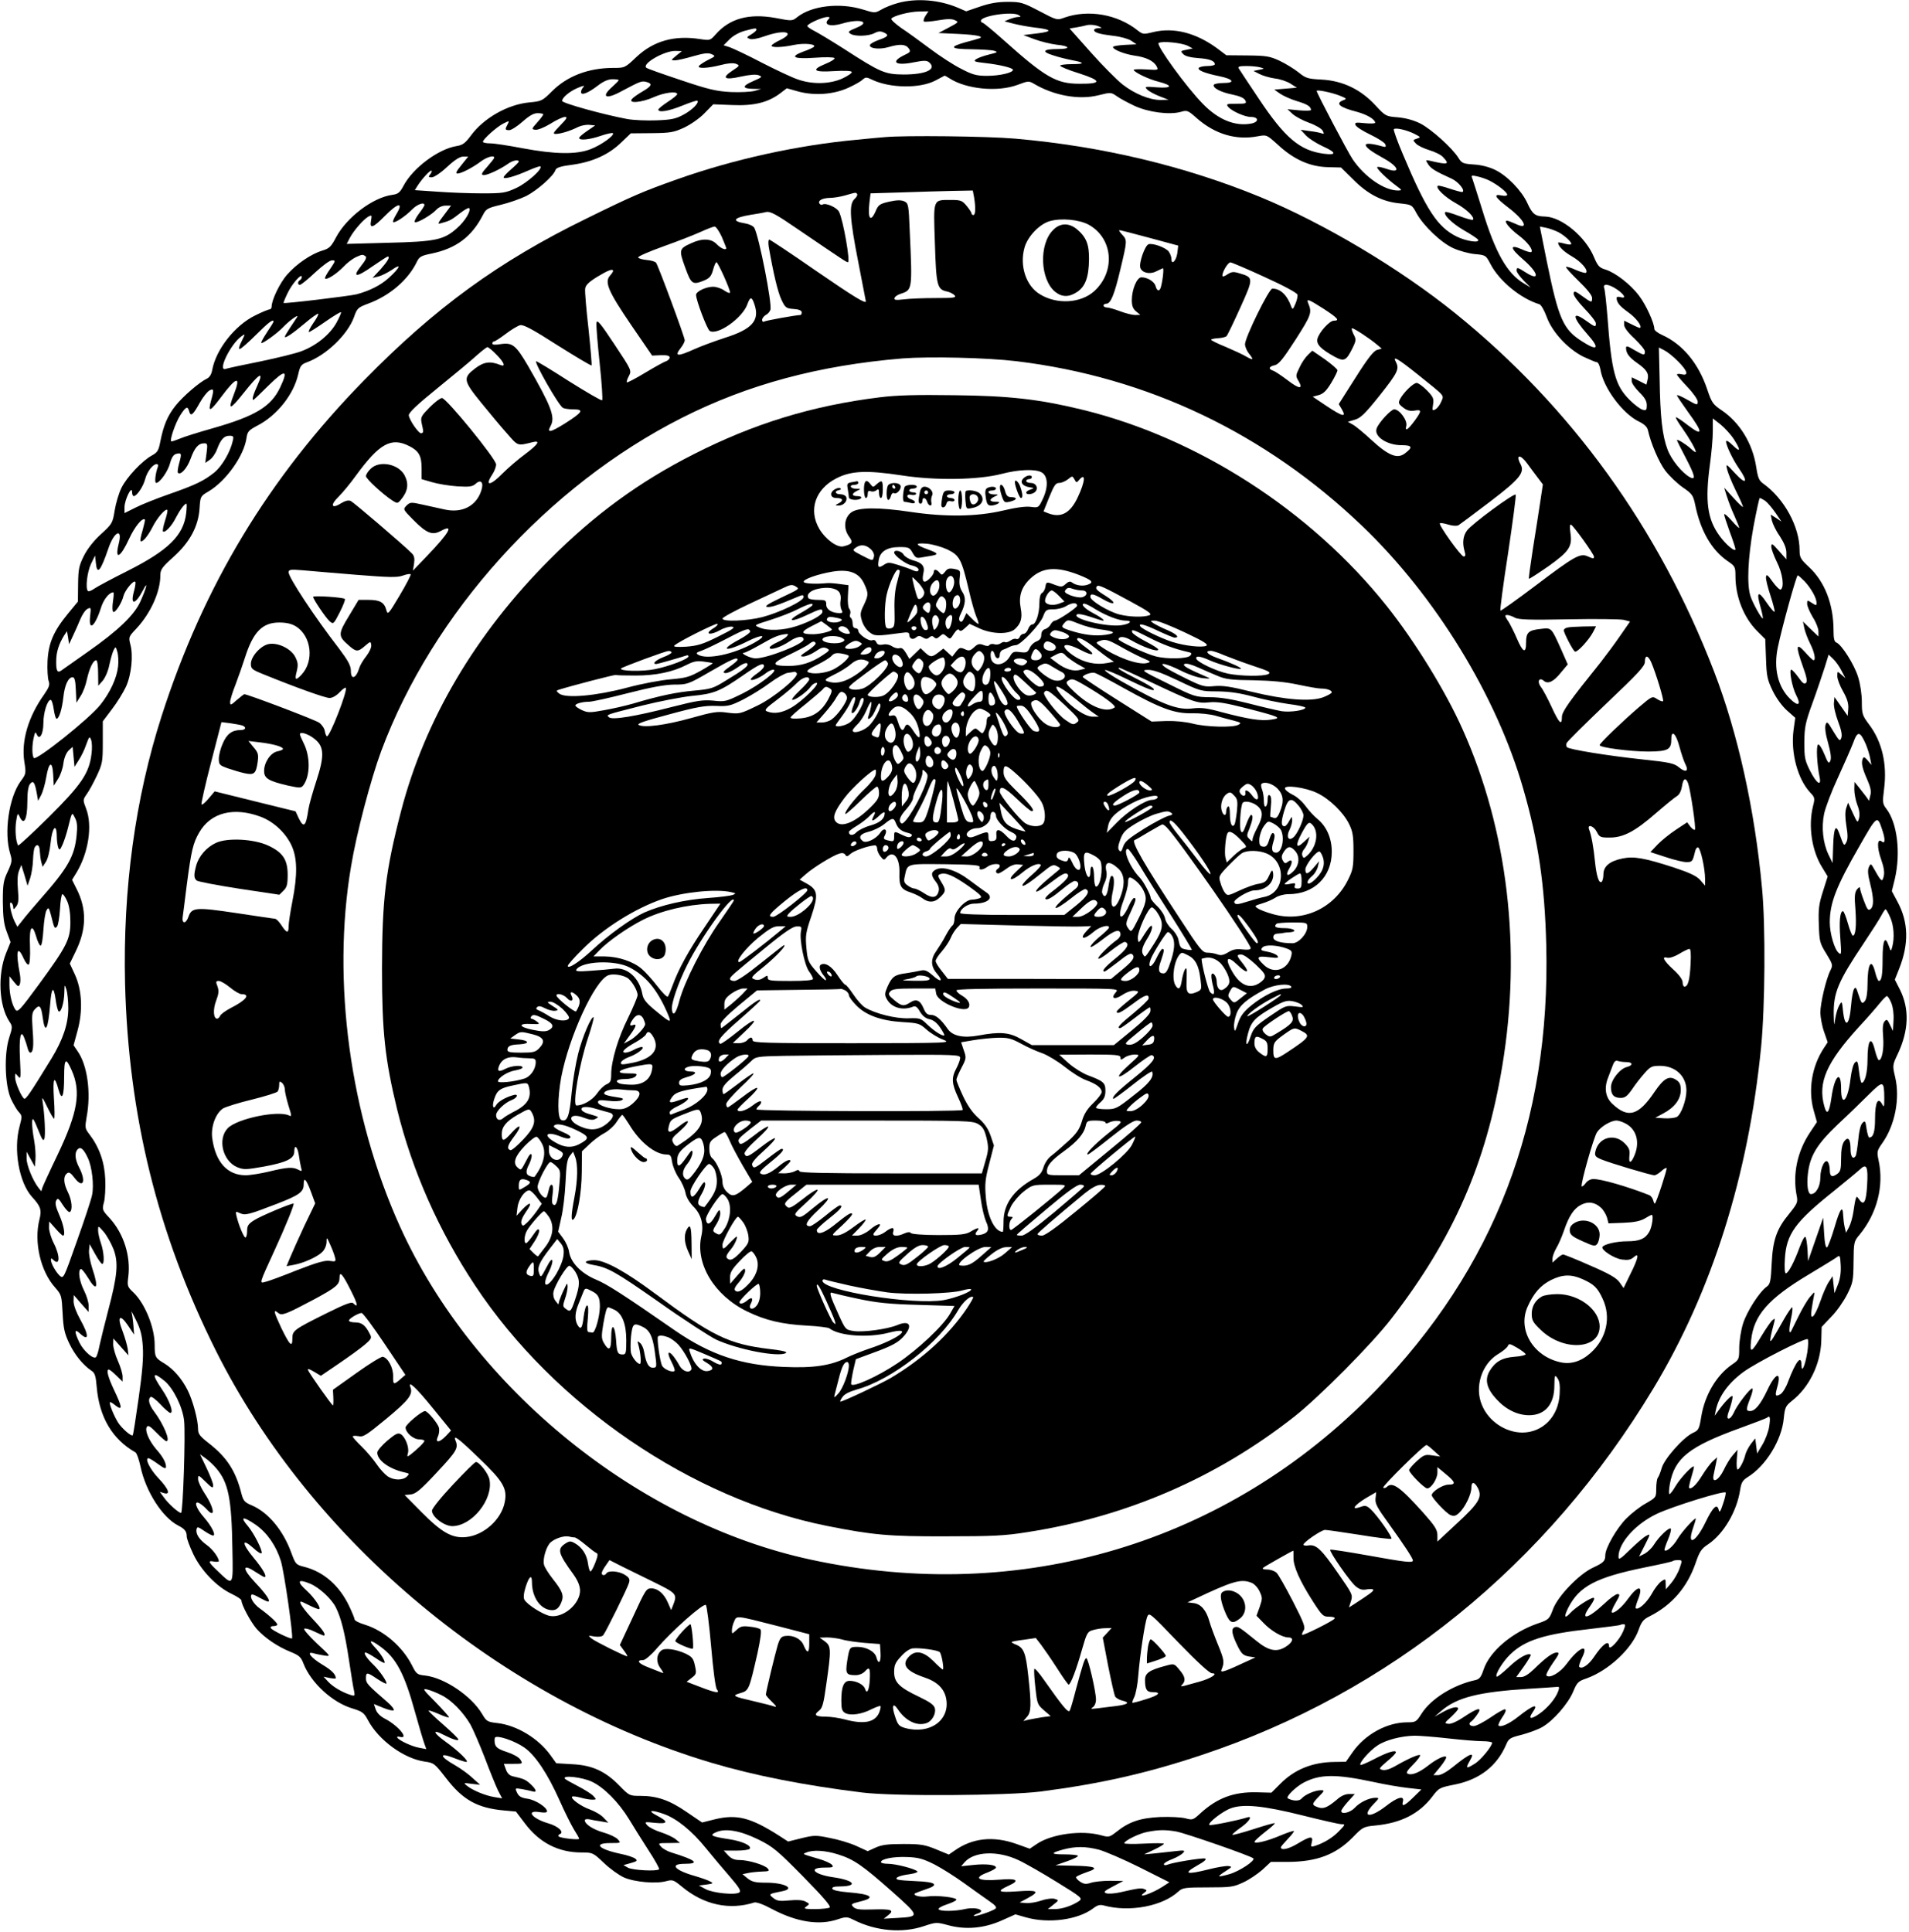 <?xml version="1.0" standalone="no"?>
<!DOCTYPE svg PUBLIC "-//W3C//DTD SVG 20010904//EN"
 "http://www.w3.org/TR/2001/REC-SVG-20010904/DTD/svg10.dtd">
<svg version="1.0" xmlns="http://www.w3.org/2000/svg"
 width="1012pt" height="1024pt" viewBox="0 0 1012 1024"
 preserveAspectRatio="xMidYMid meet">

<g transform="translate(0,1024) scale(0.1,-0.1)"
fill="#000000" stroke="none">
<path d="M4760 10224 c-30 -8 -70 -24 -88 -35 -34 -19 -34 -19 -99 1 -122 37
-270 20 -347 -41 -26 -21 -28 -21 -116 -4 -140 25 -242 -3 -316 -87 -29 -33
-30 -33 -84 -25 -135 21 -245 -10 -335 -94 -62 -59 -63 -59 -123 -59 -133 0
-245 -43 -327 -125 -50 -50 -55 -52 -120 -58 -114 -11 -241 -83 -309 -176 -29
-39 -43 -50 -74 -55 -97 -15 -233 -116 -283 -211 -19 -36 -29 -44 -60 -48
-102 -14 -240 -118 -297 -224 -26 -50 -36 -60 -72 -71 -61 -18 -139 -72 -187
-127 -39 -43 -83 -135 -83 -170 0 -8 -5 -15 -11 -15 -6 0 -40 -14 -76 -32
-107 -52 -208 -180 -228 -289 -4 -24 -15 -40 -28 -46 -40 -19 -126 -93 -166
-143 -43 -54 -64 -105 -81 -190 -9 -48 -15 -58 -44 -74 -52 -28 -134 -115
-162 -172 -14 -28 -30 -82 -36 -120 -11 -67 -13 -71 -72 -125 -39 -35 -73 -79
-91 -115 -26 -52 -30 -70 -31 -151 l-1 -92 -52 -63 c-78 -95 -104 -157 -109
-253 -2 -44 1 -91 6 -105 7 -20 3 -32 -23 -70 -85 -119 -123 -247 -106 -358
10 -62 9 -65 -20 -104 -62 -86 -89 -273 -55 -383 11 -36 10 -45 -13 -95 -23
-48 -26 -68 -26 -160 1 -80 5 -118 21 -160 l20 -54 -24 -59 c-45 -113 -38
-277 17 -361 18 -27 18 -30 -1 -89 -27 -87 -22 -250 10 -322 13 -27 31 -59 42
-70 17 -19 18 -23 4 -75 -34 -124 -3 -299 66 -375 46 -50 52 -69 39 -120 -30
-119 6 -275 84 -361 33 -38 34 -42 39 -135 4 -81 10 -107 35 -160 29 -61 74
-116 119 -146 17 -11 22 -27 27 -88 14 -158 83 -275 205 -344 7 -4 19 -38 27
-76 28 -132 116 -269 200 -312 35 -18 45 -31 45 -58 0 -11 16 -54 35 -94 42
-88 126 -174 203 -210 29 -14 52 -29 52 -35 0 -23 49 -114 80 -150 43 -48 110
-94 179 -122 47 -19 57 -28 70 -63 40 -102 154 -207 261 -238 51 -16 60 -22
81 -62 56 -105 189 -203 300 -219 50 -7 53 -10 113 -87 89 -116 166 -159 306
-172 l65 -6 47 -62 c77 -103 178 -155 301 -155 59 0 61 -1 118 -55 32 -31 80
-65 106 -77 56 -25 171 -35 225 -20 34 9 39 7 84 -30 116 -96 251 -125 383
-83 11 3 48 -10 92 -34 132 -70 252 -89 351 -55 43 14 49 14 85 -4 118 -59
257 -71 372 -32 63 21 66 21 126 5 94 -26 191 -17 284 24 l74 33 56 -16 c120
-34 275 -13 355 47 23 18 37 22 58 16 136 -37 311 -4 396 75 21 19 35 21 155
21 122 0 136 2 189 27 31 14 76 45 101 67 l44 41 89 0 c155 1 254 38 345 130
53 55 58 57 120 63 136 13 232 62 301 152 36 48 39 49 124 66 130 27 221 99
269 212 13 31 21 36 82 51 37 10 87 28 109 41 59 34 138 125 164 188 20 48 26
55 71 70 117 42 241 158 276 258 15 42 25 55 58 71 119 60 200 155 244 283 21
61 30 75 68 100 82 56 151 175 168 288 6 38 13 50 40 67 96 59 181 197 191
311 6 58 10 66 42 92 92 71 153 195 157 318 l2 75 52 55 c29 29 66 83 84 119
30 60 32 72 33 171 1 104 2 109 32 144 93 113 130 259 101 393 -10 47 -9 52
20 93 67 95 94 236 68 348 -15 63 -15 64 14 125 58 124 62 238 11 340 l-27 53
23 58 c52 131 50 246 -9 355 l-30 56 16 65 c32 139 13 298 -46 373 -19 25 -20
33 -11 104 17 132 -11 251 -80 342 -35 47 -38 55 -38 119 0 40 -8 95 -20 133
-20 65 -87 171 -115 182 -11 4 -15 21 -15 64 0 138 -46 258 -130 336 -45 42
-50 51 -50 89 0 125 -81 273 -192 353 -23 16 -29 31 -38 89 -19 124 -87 235
-183 300 -46 31 -53 40 -77 112 -46 137 -130 238 -238 287 -23 10 -42 25 -42
32 0 31 -44 128 -80 175 -45 61 -127 124 -179 140 -33 10 -41 19 -61 66 -44
107 -170 212 -258 215 -54 1 -68 12 -95 71 -30 66 -107 146 -172 177 -31 15
-74 26 -112 28 -58 4 -64 7 -82 36 -33 52 -143 151 -201 181 -36 18 -77 29
-119 33 -64 5 -66 6 -119 63 -78 85 -174 131 -285 137 -75 4 -85 7 -124 39
-23 18 -68 46 -100 61 -52 24 -71 27 -170 28 l-112 1 -49 37 c-112 82 -229
112 -338 86 -52 -13 -56 -12 -82 8 -107 86 -262 113 -388 69 -40 -15 -41 -15
-134 34 -88 46 -99 49 -168 49 -53 0 -94 -7 -147 -25 l-73 -25 -44 19 c-99 42
-219 52 -318 25z m146 -68 c-9 -14 -12 -27 -8 -30 5 -3 38 0 74 6 47 8 73 9
90 1 22 -10 20 -11 -32 -39 l-55 -29 107 -5 c100 -5 139 -14 107 -24 -8 -3
-40 -12 -71 -20 -89 -25 -81 -36 29 -37 54 -1 109 -4 123 -8 22 -7 19 -9 -27
-20 -28 -7 -59 -18 -69 -25 -15 -11 -8 -14 47 -20 80 -9 149 -26 149 -36 0
-16 -72 -32 -138 -32 -55 0 -77 6 -136 37 -39 19 -114 68 -166 107 -52 39
-121 89 -153 110 -31 22 -55 44 -52 49 10 15 97 38 149 38 l48 1 -16 -24z
m494 4 c13 -8 13 -10 -2 -10 -9 0 -29 -5 -45 -11 l-28 -12 50 -13 c28 -7 77
-16 110 -20 92 -10 97 -21 14 -31 l-74 -9 59 -22 c32 -12 85 -25 117 -29 73
-7 77 -23 7 -23 -79 0 -89 -14 -26 -33 29 -10 75 -21 101 -26 70 -13 69 -21
-1 -21 -34 0 -62 -4 -62 -8 0 -5 45 -24 101 -41 121 -39 121 -56 1 -55 -122 0
-181 34 -401 231 -57 51 -108 93 -113 93 -4 0 -8 4 -8 10 0 26 167 51 200 30z
m-1008 -22 c-30 -30 11 -42 76 -22 89 26 150 9 75 -22 -48 -20 -51 -23 -33
-34 23 -14 94 -12 125 4 21 11 33 12 52 3 28 -13 21 -22 -32 -40 -21 -8 -41
-19 -43 -25 -6 -19 49 -26 97 -12 61 18 92 16 108 -6 12 -17 10 -21 -27 -38
-72 -36 -41 -56 56 -36 51 10 67 10 79 0 44 -37 -16 -65 -135 -65 -99 1 -121
10 -316 136 -66 42 -137 85 -157 95 -20 10 -37 22 -37 26 0 12 79 47 105 48
15 0 16 -3 7 -12z m1433 -38 c19 -8 19 -9 -2 -9 -13 -1 -23 -5 -23 -10 0 -14
29 -22 102 -31 38 -4 80 -16 95 -26 l28 -19 -62 -3 c-35 -2 -63 -7 -63 -11 0
-14 61 -38 115 -46 60 -8 101 -28 116 -56 11 -21 10 -21 -55 -17 -36 2 -66 1
-66 -2 0 -12 78 -50 131 -63 78 -20 74 -36 -8 -30 -63 5 -67 4 -52 -11 8 -9
37 -25 65 -36 l49 -19 -42 -1 c-59 0 -138 32 -203 83 -30 24 -106 100 -168
170 l-112 126 37 6 c21 4 43 8 48 10 18 6 50 4 70 -5z m-1815 -18 c0 -4 -12
-15 -27 -24 -26 -15 -26 -17 -9 -24 12 -5 43 1 80 14 104 37 167 22 82 -20
-26 -12 -46 -26 -46 -30 0 -11 55 -10 120 4 55 11 121 4 104 -11 -5 -4 -30
-16 -57 -25 -74 -28 -49 -40 64 -32 53 4 100 3 103 -2 3 -5 -19 -19 -49 -31
-77 -32 -61 -45 46 -38 52 3 91 2 94 -4 4 -5 -18 -20 -47 -34 -66 -31 -160
-34 -239 -6 -30 10 -115 50 -189 88 -74 39 -151 75 -170 82 l-34 11 31 31 c18
19 51 37 79 45 60 16 64 16 64 6z m2287 -85 l26 -14 -34 -7 c-31 -6 -32 -7
-16 -23 10 -11 39 -18 79 -21 61 -4 88 -15 88 -33 0 -5 -18 -9 -39 -9 -22 0
-43 -5 -46 -10 -8 -12 31 -28 109 -44 74 -15 87 -36 22 -36 -24 0 -47 -4 -51
-9 -9 -16 36 -40 97 -52 39 -8 62 -18 69 -30 9 -18 5 -19 -47 -19 -51 0 -55
-1 -43 -17 19 -22 88 -53 120 -53 43 0 44 -27 2 -35 -85 -16 -174 20 -255 103
-88 89 -251 314 -236 324 18 12 123 1 155 -15z m-2712 -52 c-29 -24 -29 -25
-7 -25 12 0 56 10 97 22 56 16 79 19 97 11 22 -10 22 -11 -19 -31 -23 -12 -44
-26 -48 -32 -9 -15 48 -12 115 5 37 10 66 12 81 7 22 -9 22 -10 -19 -37 -59
-39 -42 -51 46 -31 46 10 79 13 94 7 21 -8 19 -10 -29 -31 -60 -26 -60 -40 0
-41 l42 -1 -35 -10 c-19 -5 -75 -8 -125 -6 -76 4 -117 13 -265 63 -96 32 -179
61 -184 66 -24 21 94 89 153 89 l36 -1 -30 -24z m3095 -62 c25 -7 25 -7 -5
-13 l-30 -6 31 -16 c17 -9 54 -20 82 -24 28 -3 66 -16 84 -28 l33 -21 -60 -5
-60 -5 30 -21 c17 -12 57 -30 90 -40 57 -17 74 -29 75 -47 0 -4 -28 -5 -62 -2
l-63 6 27 -25 c15 -14 55 -35 88 -47 34 -12 66 -31 72 -42 8 -16 8 -19 -5 -14
-8 3 -36 9 -63 12 l-49 7 28 -30 c16 -17 56 -42 88 -57 74 -33 77 -49 7 -40
-128 17 -207 84 -347 295 -53 79 -100 150 -104 157 -6 10 3 13 40 13 26 0 59
-3 73 -7z m-1647 -58 c89 -58 256 -74 361 -35 56 21 60 22 87 6 106 -63 240
-87 342 -61 65 16 67 16 96 -4 16 -12 59 -35 95 -52 73 -34 185 -49 246 -32
33 10 38 8 85 -34 97 -85 209 -118 325 -95 45 8 45 8 105 -46 83 -77 168 -115
261 -118 l73 -2 64 -63 c78 -79 155 -118 246 -127 65 -7 66 -7 90 -52 37 -67
131 -157 196 -186 31 -14 82 -28 114 -31 56 -5 58 -6 82 -52 47 -91 161 -184
260 -214 9 -3 26 -33 38 -66 29 -81 111 -169 193 -211 34 -16 67 -30 73 -30 7
0 15 -17 19 -38 15 -97 119 -237 207 -278 26 -13 41 -27 45 -44 15 -69 58
-170 92 -215 21 -27 62 -67 92 -88 51 -35 56 -42 67 -95 28 -136 86 -237 171
-296 40 -27 42 -31 42 -80 0 -109 44 -220 115 -291 l43 -43 4 -104 c3 -93 7
-111 36 -171 19 -39 50 -81 76 -104 l43 -38 -9 -65 c-16 -120 22 -261 89 -332
24 -25 25 -30 14 -72 -26 -106 -6 -238 50 -326 l28 -46 -25 -79 c-22 -68 -25
-95 -22 -176 3 -90 5 -99 40 -155 34 -56 35 -60 22 -87 -23 -44 -54 -175 -54
-226 1 -25 9 -71 20 -101 l19 -55 -23 -35 c-61 -95 -81 -217 -52 -324 l18 -64
-36 -54 c-68 -101 -93 -221 -72 -333 8 -38 5 -44 -39 -99 -67 -81 -87 -139
-93 -266 -4 -89 -8 -107 -24 -119 -40 -27 -108 -134 -128 -198 -11 -36 -20
-93 -20 -128 0 -61 -1 -63 -39 -89 -82 -57 -143 -161 -162 -274 -11 -68 -14
-74 -45 -88 -52 -25 -151 -137 -165 -186 -7 -24 -16 -47 -21 -52 -4 -6 -8 -31
-8 -57 0 -47 -1 -47 -54 -78 -30 -16 -77 -53 -104 -80 -51 -51 -112 -157 -112
-195 0 -31 -9 -40 -65 -66 -75 -35 -187 -152 -212 -220 -20 -53 -22 -56 -81
-76 -136 -47 -255 -148 -287 -244 -13 -40 -22 -51 -43 -56 -117 -25 -236 -99
-286 -178 -28 -44 -31 -46 -76 -46 -107 0 -224 -64 -290 -159 l-35 -50 -60 -1
c-117 -1 -213 -40 -288 -116 l-47 -47 -77 2 c-123 3 -210 -30 -299 -111 -39
-36 -42 -37 -79 -27 -22 6 -82 9 -135 7 -105 -5 -165 -25 -232 -79 -36 -28
-40 -29 -80 -18 -104 29 -264 7 -342 -46 l-37 -25 -70 25 c-123 44 -235 32
-330 -36 l-29 -20 -68 28 c-59 24 -80 28 -172 28 -82 0 -115 -4 -148 -19 l-42
-19 -61 28 c-33 15 -96 34 -140 42 -72 15 -83 15 -149 -1 l-72 -18 -51 33
c-148 94 -221 113 -337 85 l-68 -17 -81 55 c-91 63 -158 86 -245 86 -59 0 -60
1 -112 54 -75 77 -145 109 -251 114 l-84 5 -31 43 c-64 89 -178 158 -281 170
-53 6 -58 9 -81 48 -56 95 -199 192 -302 204 -42 4 -47 8 -70 54 -50 99 -149
184 -248 215 -31 9 -56 22 -56 28 0 5 -13 38 -29 71 -51 108 -135 182 -237
208 -45 11 -47 14 -69 73 -43 120 -123 216 -210 253 -38 16 -45 24 -55 62 -30
120 -77 192 -170 265 -50 39 -60 51 -60 77 0 49 -28 152 -55 206 -31 62 -76
113 -123 142 -49 29 -52 34 -52 99 0 92 -51 218 -112 277 -33 31 -34 35 -28
83 14 110 -24 230 -99 312 -39 42 -40 45 -30 83 6 21 9 77 7 124 -4 91 -32
169 -84 237 -24 31 -24 36 -15 90 25 131 4 278 -48 351 l-21 31 21 77 c29 106
24 215 -14 298 l-27 58 30 62 c59 119 61 226 6 334 l-24 48 24 39 c63 105 85
248 51 337 -18 47 -18 48 2 77 12 16 36 60 54 98 30 64 32 75 32 179 l0 110
49 65 c27 35 60 89 74 119 29 64 39 166 23 224 -10 39 -9 41 33 85 75 81 126
194 126 280 0 32 9 44 70 99 87 78 132 163 138 258 4 62 5 64 46 88 94 55 190
190 203 285 5 33 11 40 58 65 104 54 192 165 216 272 10 44 16 52 45 63 103
37 218 148 251 241 16 46 21 50 74 70 115 42 214 127 260 224 12 25 23 31 78
42 129 27 212 89 271 204 17 33 24 37 94 54 42 10 103 31 136 47 58 30 145
106 155 138 4 12 27 20 92 28 106 15 192 54 259 120 l48 46 110 1 c99 1 117 4
172 29 34 16 82 49 108 76 l47 48 102 -4 c114 -5 190 14 254 63 l34 26 64 -18
c85 -22 185 -15 263 21 31 14 65 33 74 42 17 15 21 15 52 0 95 -45 253 -47
335 -4 25 13 47 25 49 26 1 0 13 -6 25 -14z m-1753 -10 c0 -3 -16 -19 -35 -36
-62 -55 -32 -68 51 -22 96 51 105 55 129 49 36 -9 31 -22 -19 -51 -24 -14 -50
-32 -56 -40 -21 -25 51 -19 116 10 56 25 124 33 124 16 0 -5 -22 -23 -50 -41
-27 -18 -50 -36 -50 -41 0 -17 53 -9 127 21 42 17 78 29 80 26 11 -10 -26 -48
-72 -73 -42 -23 -65 -28 -145 -31 -52 -2 -122 1 -155 7 -124 23 -345 84 -345
96 0 18 41 52 85 70 27 11 36 13 28 4 -7 -7 -13 -19 -13 -27 0 -20 37 -6 89
34 30 23 55 34 78 34 18 0 33 -2 33 -5z m3822 -82 c37 -15 39 -17 20 -24 -46
-17 -22 -38 72 -62 54 -15 96 -40 96 -58 0 -4 -25 -5 -55 -2 -48 5 -55 4 -49
-10 3 -9 39 -32 79 -51 40 -19 75 -42 79 -51 5 -14 2 -16 -16 -11 -52 15 -88
18 -88 8 0 -13 27 -34 98 -73 80 -45 88 -81 12 -54 -24 8 -46 13 -49 9 -6 -6
53 -64 104 -101 28 -21 28 -22 8 -23 -73 -1 -178 71 -242 165 -25 36 -191 352
-191 363 0 8 79 -8 122 -25z m-4222 -99 c0 -4 -14 -23 -32 -43 -31 -35 -31
-36 -10 -39 12 -2 47 12 80 32 31 20 66 36 77 36 15 0 10 -9 -25 -45 -37 -38
-41 -45 -24 -45 25 0 78 16 119 37 17 8 44 13 60 11 l30 -3 -42 -29 c-24 -16
-43 -33 -43 -37 0 -15 54 -10 115 11 32 11 61 17 64 14 11 -11 -63 -64 -119
-85 -75 -29 -188 -27 -359 5 -73 14 -151 26 -172 26 -22 0 -39 4 -39 8 0 14
73 79 108 97 33 16 33 16 23 -4 -15 -27 -14 -31 9 -31 10 0 42 20 70 45 36 32
59 45 80 45 17 0 30 -3 30 -6z m4619 -104 c33 -17 34 -18 12 -25 -22 -7 -22
-8 -5 -26 10 -11 42 -26 71 -35 30 -9 63 -25 73 -37 37 -39 27 -42 -70 -19
-24 5 -24 5 -9 -19 15 -23 40 -38 124 -76 36 -16 75 -64 57 -71 -4 -1 -34 7
-67 18 -32 11 -61 18 -63 15 -13 -12 39 -61 97 -93 56 -31 101 -75 89 -87 -3
-3 -35 6 -73 20 -37 14 -70 24 -73 21 -12 -13 34 -59 97 -96 39 -22 73 -45 76
-50 12 -20 -62 -9 -113 16 -102 51 -161 141 -285 436 -30 70 -51 130 -48 133
9 10 71 -5 110 -25z m-5053 -165 c-27 -33 -33 -45 -21 -45 20 0 80 31 124 64
32 24 71 35 71 20 0 -4 -17 -25 -37 -48 -29 -32 -34 -42 -21 -44 17 -3 84 27
130 59 26 19 58 25 58 12 0 -3 -18 -21 -40 -40 -22 -19 -40 -38 -40 -43 0 -12
58 4 128 35 34 15 65 26 67 23 13 -13 -70 -87 -127 -114 -58 -27 -72 -29 -183
-29 -66 0 -173 4 -238 9 l-118 8 17 27 c23 35 66 82 72 76 3 -2 -1 -11 -8 -20
-10 -13 -9 -15 9 -15 12 0 48 24 81 55 41 38 68 55 86 55 l26 0 -36 -45z
m5449 -82 c44 -22 95 -62 95 -75 0 -6 -12 -8 -31 -4 -44 9 -34 -10 35 -63 90
-68 115 -123 41 -88 -20 9 -40 17 -46 17 -20 0 12 -40 61 -77 47 -35 79 -77
68 -89 -4 -3 -27 3 -52 15 -65 28 -61 5 9 -55 80 -69 91 -117 16 -70 -47 30
-51 31 -51 11 0 -8 17 -31 37 -52 l37 -37 -33 20 c-91 52 -154 164 -224 394
-25 80 -48 153 -52 164 -7 16 -5 18 26 11 19 -4 48 -14 64 -22z m-5645 -130
c0 -5 -14 -26 -31 -48 -16 -22 -25 -41 -19 -43 13 -5 90 40 114 67 11 12 31
21 48 21 l29 0 -23 -31 c-55 -73 -53 -69 -19 -59 37 10 45 15 94 53 21 16 41
27 44 24 12 -13 -22 -70 -65 -107 -69 -62 -114 -71 -365 -77 l-219 -6 16 31
c21 40 73 99 99 114 18 9 19 8 14 -21 -9 -46 10 -40 73 24 72 73 102 76 59 6
-11 -18 -18 -36 -15 -38 8 -8 67 32 100 66 27 28 66 42 66 24z m6010 -143 c36
-19 77 -57 68 -65 -2 -3 -19 -1 -36 4 -18 5 -32 7 -32 5 0 -19 28 -47 73 -73
49 -28 88 -73 75 -87 -4 -3 -28 4 -54 15 -26 12 -49 19 -52 16 -3 -3 27 -36
66 -74 45 -43 72 -77 72 -90 0 -27 -2 -27 -53 10 -35 26 -43 28 -45 14 -2 -10
22 -43 57 -80 34 -35 61 -70 61 -79 0 -22 -3 -21 -55 16 -75 53 -69 15 12 -76
65 -73 53 -89 -28 -37 -102 64 -126 117 -189 425 l-37 185 31 -6 c17 -3 47
-14 66 -23z m-6323 -128 c9 -5 2 -21 -23 -52 -49 -62 -26 -63 62 -1 41 28 76
51 79 51 15 0 0 -25 -37 -67 l-43 -46 30 7 c17 4 49 20 73 36 54 38 43 11 -18
-44 -42 -38 -99 -67 -169 -86 -35 -9 -383 -51 -388 -46 -1 1 8 24 21 51 23 49
76 110 76 87 0 -6 -4 -14 -10 -17 -13 -8 -13 -25 0 -25 6 0 42 29 80 65 40 37
78 65 90 65 20 0 19 -3 -10 -46 -18 -25 -30 -48 -27 -50 9 -10 61 24 97 61 19
21 49 43 65 51 36 16 37 16 52 6z m6636 -177 c40 -28 50 -50 17 -40 -11 3 -20
2 -20 -4 0 -24 15 -43 61 -76 42 -30 74 -72 64 -83 -2 -2 -21 6 -44 18 l-41
20 0 -22 c0 -14 20 -41 55 -73 30 -29 55 -59 55 -68 0 -22 -5 -22 -57 8 -36
22 -43 23 -43 10 0 -28 17 -50 60 -80 49 -34 63 -56 54 -89 l-6 -25 -39 20
-39 19 0 -20 c0 -11 18 -37 40 -59 29 -28 40 -47 40 -69 0 -26 -3 -29 -22 -24
-12 3 -43 26 -69 52 -77 77 -96 148 -118 446 -6 71 -13 138 -17 147 -9 26 25
22 69 -8z m-6790 -177 c-35 -62 -105 -119 -183 -149 -30 -12 -129 -36 -220
-55 -91 -18 -173 -36 -182 -39 -49 -19 24 132 83 173 20 14 20 14 0 -27 -13
-25 -17 -41 -10 -41 6 0 45 34 86 75 67 67 93 86 93 70 0 -3 -16 -29 -35 -57
-19 -29 -33 -54 -30 -56 6 -6 86 52 115 83 32 34 87 74 75 54 -5 -7 -21 -33
-37 -56 -15 -23 -28 -44 -28 -48 0 -11 42 17 107 72 35 30 67 52 70 50 3 -3
-9 -26 -27 -51 -17 -25 -27 -46 -22 -46 5 0 44 25 87 55 43 30 81 53 83 50 2
-2 -9 -28 -25 -57z m7113 -204 c50 -50 58 -78 19 -68 -14 3 -25 3 -25 -2 0 -4
25 -33 55 -65 31 -32 55 -67 55 -78 0 -20 -3 -20 -55 10 -30 17 -55 28 -55 23
0 -4 27 -44 60 -90 79 -108 79 -130 -1 -69 -33 26 -62 45 -65 43 -2 -3 13 -29
35 -59 38 -54 71 -112 71 -125 0 -4 -12 4 -27 18 -28 25 -73 53 -73 44 0 -2
20 -43 45 -90 51 -98 57 -123 24 -106 -42 23 -99 93 -119 147 -28 74 -39 173
-42 375 l-4 166 29 -15 c16 -8 49 -34 73 -59z m-7411 -138 c-48 -101 -130
-151 -353 -215 -78 -22 -158 -47 -178 -56 -20 -8 -40 -15 -45 -15 -13 0 21
100 48 141 29 44 38 48 46 18 8 -29 20 -19 56 46 17 30 40 59 51 65 24 13 25
4 9 -53 -18 -66 -6 -61 56 22 79 106 104 110 65 11 -34 -87 -22 -86 51 6 84
106 110 121 74 42 -22 -48 -31 -78 -22 -78 2 0 39 35 82 78 88 86 105 83 60
-12z m7707 -275 c38 -60 35 -72 -7 -31 -21 21 -35 28 -35 19 1 -21 35 -94 69
-143 51 -73 38 -89 -20 -26 -48 52 -50 53 -44 25 3 -16 23 -67 45 -112 22 -44
40 -85 40 -90 0 -4 -23 17 -50 47 l-50 55 14 -45 c8 -25 25 -71 40 -103 14
-32 26 -61 26 -65 0 -4 -18 13 -40 38 -22 25 -40 40 -40 33 0 -6 14 -48 30
-93 17 -45 30 -86 30 -91 0 -18 -50 23 -84 70 -65 89 -78 183 -51 381 8 58 15
136 15 173 l0 69 42 -33 c22 -18 54 -53 70 -78z m-7958 -8 c-13 -59 -57 -134
-97 -167 -56 -45 -99 -66 -242 -116 -66 -23 -146 -55 -177 -71 l-58 -29 0 32
c1 40 39 117 40 81 0 -13 4 -23 9 -23 16 0 51 51 61 92 11 40 41 78 61 78 6 0
9 -6 6 -14 -13 -35 -19 -86 -9 -86 19 0 63 62 74 106 8 29 18 44 32 48 29 7
30 2 16 -49 -7 -25 -10 -48 -7 -51 14 -15 48 22 67 73 22 61 42 83 73 83 17 0
18 -5 12 -52 l-7 -52 23 16 c13 8 31 33 39 55 20 54 38 73 66 73 21 0 24 -3
18 -27z m8124 -318 c12 -9 36 -37 54 -63 l32 -47 -28 19 -29 18 6 -31 c4 -17
22 -55 42 -83 23 -36 35 -64 35 -88 l0 -35 -40 45 c-35 40 -39 42 -40 22 0
-12 14 -49 30 -82 30 -59 40 -133 20 -145 -5 -3 -24 15 -42 40 -27 38 -34 43
-36 27 -2 -11 9 -55 23 -97 14 -43 24 -82 23 -87 -2 -6 -21 16 -43 48 -45 67
-56 57 -31 -28 8 -29 13 -54 11 -56 -5 -6 -55 83 -66 120 -19 60 -13 200 16
363 16 85 31 155 34 155 4 0 16 -7 29 -15z m-8371 -66 c-14 -117 -94 -196
-310 -305 -84 -42 -164 -85 -178 -95 -14 -10 -29 -16 -33 -12 -14 14 -4 100
16 143 l22 45 4 -37 c6 -69 25 -47 66 73 31 93 78 114 55 25 -22 -89 10 -72
56 29 29 63 70 113 83 101 2 -2 -4 -28 -12 -57 -9 -29 -14 -55 -11 -57 9 -9
37 23 62 71 25 51 70 103 80 94 3 -3 -3 -29 -12 -57 -9 -28 -14 -54 -11 -57
10 -10 47 29 68 72 20 39 46 75 56 75 3 0 2 -23 -1 -51z m8580 -361 c34 -37
63 -88 63 -114 0 -15 -2 -15 -25 0 -24 16 -25 16 -25 -5 0 -12 14 -44 30 -71
17 -26 30 -60 30 -75 l0 -27 -41 39 -41 40 7 -35 c4 -19 18 -56 31 -82 23 -45
31 -88 18 -88 -4 0 -24 19 -45 43 -48 53 -51 35 -12 -75 21 -57 25 -80 17 -88
-9 -9 -19 -1 -40 29 -16 22 -33 41 -38 41 -13 0 4 -91 25 -133 29 -55 13 -65
-32 -21 -64 63 -88 162 -64 274 21 102 98 380 105 380 4 0 20 -15 37 -32z
m-8857 -53 c-21 -77 8 -71 50 10 27 52 16 7 -16 -64 -32 -71 -118 -154 -278
-266 -70 -49 -134 -94 -142 -100 -20 -14 -27 0 -26 51 0 47 14 90 41 134 l16
24 6 -34 5 -35 21 45 c12 25 29 64 39 88 10 24 26 48 37 54 19 10 20 8 15 -36
-10 -85 24 -61 57 41 14 46 44 83 66 83 3 0 2 -21 -2 -47 -4 -27 -4 -52 1 -56
9 -10 46 46 55 85 8 30 53 84 62 74 3 -3 0 -26 -7 -51z m-84 -398 c-7 -62 -42
-138 -94 -203 -57 -73 -342 -300 -353 -282 -10 15 -10 70 1 113 6 25 8 27 15
12 14 -34 35 1 35 60 0 55 21 123 39 123 5 0 12 -22 16 -50 4 -27 10 -50 15
-50 13 0 29 51 36 115 7 64 26 105 49 105 10 0 15 -17 17 -67 l3 -68 22 35
c13 19 28 59 34 90 13 58 33 100 49 100 6 0 10 -30 10 -67 l1 -68 24 27 c13
16 29 52 35 85 7 32 17 67 23 78 10 19 11 18 19 -10 5 -16 7 -52 4 -78z m9136
-22 l21 -40 -22 19 c-21 19 -21 19 -21 -9 0 -15 14 -52 31 -81 22 -39 29 -64
27 -91 l-3 -38 -35 50 -35 50 -3 -31 c-2 -17 8 -61 22 -98 17 -45 23 -73 17
-88 -7 -19 -11 -16 -42 35 -30 51 -34 55 -41 36 -5 -14 -1 -49 13 -97 14 -51
18 -81 12 -95 -8 -18 -12 -13 -32 36 -13 32 -28 54 -33 50 -11 -6 -6 -105 8
-172 11 -53 -16 -35 -51 34 -27 54 -30 69 -30 150 1 80 5 103 44 210 24 66 52
150 64 187 l21 68 24 -23 c13 -12 33 -40 44 -62z m129 -390 c9 -22 20 -56 23
-75 l7 -35 -20 24 c-18 20 -22 21 -27 7 -8 -21 -2 -49 26 -112 16 -37 21 -60
15 -80 l-7 -29 -16 23 c-10 13 -27 35 -39 50 l-22 27 -1 -40 c0 -21 7 -58 16
-82 11 -27 14 -52 9 -70 -7 -27 -8 -27 -33 27 l-25 55 -10 -29 c-6 -19 -6 -50
1 -94 8 -47 8 -71 0 -86 -12 -23 -13 -23 -38 47 -18 51 -29 28 -32 -65 l-3
-93 -22 45 c-29 61 -38 144 -23 216 7 33 39 118 72 189 33 72 70 156 82 187
23 65 36 63 67 -7z m-9406 -52 c-12 -102 -55 -164 -227 -335 -87 -86 -160
-153 -162 -150 -12 21 -17 79 -11 125 7 46 9 49 18 30 23 -53 42 -19 42 78 0
51 5 82 14 93 17 21 25 11 36 -49 l7 -40 16 30 c9 17 21 59 27 94 14 84 33 91
37 14 l3 -58 22 35 c13 19 26 57 29 83 4 30 15 56 28 69 l21 19 5 -53 5 -53
22 35 c13 19 31 56 40 83 16 44 18 46 26 25 5 -13 6 -47 2 -75z m-79 -432
c-11 -110 -46 -172 -191 -336 -38 -44 -82 -95 -96 -114 l-27 -34 -15 29 c-19
39 -32 108 -18 99 6 -3 11 -14 11 -23 1 -15 3 -14 16 3 12 16 14 35 9 90 -4
46 -2 81 6 100 l12 30 17 -55 16 -55 14 40 c7 22 14 65 15 96 1 30 5 61 9 67
13 22 26 12 27 -20 1 -18 4 -44 8 -58 l7 -25 17 26 c10 14 21 58 25 99 8 84
32 111 33 38 0 -23 4 -51 8 -62 6 -15 10 -12 24 20 9 22 21 59 27 84 22 88 21
87 37 55 12 -21 14 -45 9 -94z m9572 30 c17 -49 16 -77 -2 -62 -25 21 -27 -30
-4 -94 15 -42 19 -70 14 -90 -8 -33 -12 -31 -50 37 -18 32 -19 32 -29 11 -7
-16 -5 -40 7 -87 20 -80 20 -120 2 -135 -12 -10 -18 -2 -35 44 -12 31 -21 61
-21 68 0 7 -7 3 -16 -8 -12 -16 -14 -37 -8 -107 6 -85 1 -138 -14 -138 -4 0
-16 29 -26 65 -10 36 -22 65 -26 65 -16 0 -21 -56 -14 -144 6 -84 6 -90 -9
-77 -22 18 -47 103 -47 161 0 103 34 191 158 406 93 163 94 164 120 85z
m-9622 -378 c11 -24 17 -65 17 -110 0 -92 -18 -128 -168 -333 -97 -132 -111
-148 -123 -133 -18 25 -32 82 -32 133 l0 45 24 -30 c21 -26 25 -28 31 -12 4 9
4 32 1 50 -24 123 -15 163 19 87 10 -22 22 -37 27 -33 6 3 9 44 7 96 -5 104
11 128 33 52 7 -26 18 -47 23 -48 6 -1 12 35 15 83 3 47 10 94 17 105 10 17
12 15 23 -25 18 -72 19 -75 32 -62 6 6 13 47 16 92 2 44 8 80 13 80 5 0 16
-17 25 -37z m9664 -85 c20 -43 24 -111 11 -158 -7 -25 -7 -25 -19 8 -19 55
-32 27 -32 -68 0 -88 -5 -120 -20 -120 -4 0 -13 20 -19 45 -20 81 -41 48 -41
-66 0 -39 -5 -73 -13 -84 -16 -20 -19 -17 -37 39 -10 32 -14 36 -22 22 -5 -9
-12 -47 -15 -85 -9 -110 -33 -125 -43 -28 -5 51 -6 52 -20 27 -8 -14 -17 -45
-21 -70 -6 -43 -6 -42 -8 21 -2 117 23 176 159 379 42 63 85 130 94 148 9 17
19 32 22 32 3 0 14 -19 24 -42z m-9658 -483 c0 -82 -28 -166 -89 -266 -112
-183 -136 -218 -145 -213 -15 10 -48 86 -48 113 0 24 0 24 16 5 14 -17 15 -10
10 91 -6 116 4 164 23 112 6 -15 14 -39 17 -52 3 -14 10 -25 14 -25 16 0 20
33 13 121 -5 77 -4 92 12 109 24 27 33 18 41 -41 13 -96 29 -69 40 68 7 90 18
100 29 25 3 -26 10 -54 14 -61 12 -18 31 41 32 98 1 44 1 45 11 16 5 -16 10
-61 10 -100z m9664 29 c9 -22 14 -58 12 -92 l-3 -57 -16 33 c-14 29 -17 31
-29 17 -9 -11 -11 -35 -7 -82 5 -63 -6 -123 -23 -123 -4 0 -13 23 -20 50 -20
85 -40 60 -40 -50 0 -65 -14 -120 -31 -120 -4 0 -10 27 -14 61 -6 54 -9 59
-22 46 -9 -8 -18 -45 -23 -84 -13 -117 -50 -157 -50 -53 0 101 -35 68 -51 -48
-12 -82 -24 -97 -38 -46 -35 126 11 231 184 421 45 48 94 105 110 125 17 21
34 38 38 38 4 0 15 -16 23 -36z m-9646 -358 c51 -114 32 -223 -74 -446 -41
-85 -77 -164 -81 -175 l-6 -20 -16 20 c-30 39 -63 121 -62 155 l0 35 22 -40
22 -40 3 39 c2 22 -1 67 -7 101 -13 71 -14 122 -4 111 4 -4 17 -33 29 -64 17
-43 24 -53 29 -39 7 17 2 126 -9 197 -5 29 -1 25 24 -27 17 -35 33 -63 37 -63
3 0 3 48 -1 106 -7 111 2 129 24 49 18 -65 30 -39 30 68 0 97 9 104 40 33z
m9609 -146 c0 -49 -1 -53 -12 -32 -22 39 -37 7 -37 -78 0 -69 -9 -100 -31
-100 -4 0 -10 21 -14 46 -6 43 -8 45 -22 31 -10 -10 -18 -43 -22 -89 -4 -40
-10 -79 -14 -86 -14 -21 -27 -3 -27 36 0 54 -13 70 -34 41 -11 -16 -16 -45
-16 -91 0 -57 -3 -69 -22 -82 -27 -19 -38 -12 -38 22 0 15 -4 33 -9 41 -15 23
-41 -28 -41 -81 0 -47 -23 -88 -50 -88 -16 0 -23 48 -16 108 11 96 48 156 159
262 56 52 130 124 166 160 74 73 79 72 80 -20z m-9524 -317 c23 -47 34 -147
23 -198 -4 -22 -40 -131 -80 -243 -70 -198 -71 -202 -91 -185 -21 20 -47 65
-47 85 0 9 3 9 12 0 36 -36 38 19 3 88 -14 27 -25 64 -25 82 l1 33 33 -37 c18
-21 36 -38 40 -38 14 0 4 56 -20 110 -19 43 -23 63 -16 76 8 15 13 12 36 -25
15 -23 31 -39 36 -36 16 10 11 63 -10 105 -23 46 -26 83 -6 99 11 10 20 5 41
-23 45 -59 63 -20 25 54 -23 44 -26 80 -8 98 15 15 31 2 53 -45z m9433 -145
c-5 -89 -17 -112 -41 -78 -14 20 -15 20 -20 3 -3 -10 -8 -40 -12 -68 -4 -27
-14 -63 -23 -80 l-16 -30 -7 30 c-4 17 -7 45 -8 63 -2 56 -17 35 -46 -65 -16
-54 -34 -101 -39 -105 -7 -5 -13 20 -16 75 l-5 82 -40 -115 -40 -115 -3 60
c-2 33 -7 64 -11 68 -5 5 -18 -20 -31 -55 -28 -77 -60 -138 -73 -138 -6 0 -8
32 -5 78 8 130 54 194 258 357 63 51 126 103 140 116 35 34 44 15 38 -83z
m-9297 -338 c28 -72 22 -140 -27 -325 -20 -77 -41 -162 -47 -190 -5 -27 -13
-54 -18 -59 -13 -14 -66 32 -88 77 -28 58 -27 76 2 49 49 -46 50 -12 2 74 -21
38 -35 75 -35 96 l1 33 39 -45 40 -45 0 33 c0 18 -11 55 -25 82 -24 48 -33
104 -17 113 4 3 20 -17 37 -44 48 -81 60 -58 24 48 -11 34 -19 77 -17 95 l3
33 29 -52 c16 -29 33 -53 38 -53 13 0 9 64 -7 110 -8 23 -15 54 -15 68 0 26 0
26 30 -8 16 -19 39 -60 51 -90z m9142 -190 l-18 -45 -5 45 -5 45 -19 -29 c-11
-15 -32 -62 -46 -104 -31 -88 -57 -111 -46 -41 4 24 9 55 12 69 5 25 5 25 -21
-5 -14 -16 -42 -64 -62 -105 -20 -41 -38 -77 -39 -79 -11 -13 -11 12 0 67 8
34 10 62 6 62 -3 0 -22 -27 -41 -60 -63 -111 -70 -122 -74 -118 -2 2 2 28 10
58 18 68 18 65 -1 50 -8 -8 -33 -44 -56 -82 -54 -91 -63 -95 -55 -23 14 132
90 220 304 348 70 42 137 83 148 91 19 14 20 13 23 -42 2 -37 -3 -72 -15 -102z
m-8986 -328 c4 -57 -2 -133 -22 -273 -15 -107 -29 -195 -31 -197 -7 -9 -58 36
-78 67 -23 37 -49 102 -43 108 2 2 16 -6 30 -18 38 -29 35 -8 -8 82 -33 70
-43 109 -28 109 4 0 22 -14 40 -32 l33 -32 0 27 c0 14 -11 52 -25 83 -14 31
-25 71 -25 88 l1 31 40 -45 40 -45 -4 35 c-3 19 -15 61 -27 93 -31 79 -15 95
29 30 l32 -48 -4 50 c-2 28 -7 59 -10 70 -4 11 7 -8 24 -43 24 -48 32 -80 36
-140z m8824 -30 c-12 -72 -30 -114 -31 -69 0 58 -29 23 -71 -87 -11 -31 -30
-61 -41 -67 -26 -14 -29 -9 -18 32 27 92 -6 86 -51 -10 -36 -76 -65 -111 -91
-111 -23 0 -23 8 1 70 11 27 15 50 10 50 -13 0 -83 -92 -98 -129 -8 -17 -19
-31 -27 -31 -10 0 -9 13 7 57 10 31 16 59 13 62 -6 6 -45 -35 -76 -79 l-18
-25 6 30 c16 74 66 143 146 202 68 50 331 184 341 174 4 -4 3 -36 -2 -69z
m-8709 -152 c47 -39 96 -138 104 -211 8 -73 -6 -489 -16 -489 -13 0 -68 49
-91 82 l-22 30 22 -7 c37 -11 25 22 -28 78 -46 48 -75 107 -54 107 5 0 28 -14
51 -31 33 -24 42 -27 42 -14 0 22 -17 54 -53 94 -37 44 -60 97 -49 116 6 12
17 6 52 -30 24 -25 48 -45 52 -45 23 0 -14 90 -66 159 -27 36 -33 65 -17 76 5
3 29 -15 52 -40 23 -25 47 -45 52 -45 19 0 -4 66 -43 123 -57 84 -53 100 12
47z m8507 -241 c-4 -28 -21 -72 -36 -97 l-28 -47 -5 40 -5 40 -23 -29 c-12
-16 -25 -41 -29 -55 -8 -36 -32 -81 -42 -81 -4 0 -6 24 -4 53 l4 52 -26 -30
c-14 -16 -35 -51 -47 -77 -27 -56 -64 -75 -54 -27 3 16 9 44 13 62 l6 32 -22
-20 c-13 -11 -38 -45 -58 -77 -30 -49 -58 -76 -69 -65 -2 1 3 25 11 52 8 26
15 53 15 59 0 17 -70 -56 -97 -101 -14 -24 -28 -43 -33 -43 -4 0 -3 23 2 52
25 139 102 200 376 299 74 27 137 51 140 54 15 14 18 0 11 -46z m-8233 -222
c65 -76 82 -161 86 -429 4 -201 6 -197 -79 -115 -50 47 -53 56 -18 49 14 -2
25 -1 25 2 0 19 -33 64 -64 86 -39 28 -60 59 -54 84 3 14 8 13 40 -9 20 -14
42 -25 47 -25 18 0 -7 50 -49 98 -42 47 -55 91 -22 73 9 -5 26 -19 36 -30 50
-56 43 4 -9 82 -19 29 -35 63 -35 76 0 24 1 24 40 -14 33 -33 40 -36 40 -19 0
11 -16 52 -35 92 l-35 73 29 -21 c16 -11 42 -35 57 -53z m7988 -189 c-14 -43
-19 -49 -23 -31 -9 35 -31 14 -71 -69 -50 -103 -98 -127 -66 -32 9 26 16 50
16 53 0 13 -75 -69 -97 -107 -23 -39 -59 -70 -69 -60 -2 3 6 28 18 56 12 28
19 55 15 59 -9 8 -62 -42 -89 -85 -11 -18 -33 -39 -49 -48 l-30 -15 31 61 c30
59 30 61 8 49 -13 -6 -51 -39 -85 -72 -54 -53 -63 -58 -63 -39 0 73 91 174
203 227 84 40 360 125 365 113 2 -4 -4 -32 -14 -60z m-7778 -111 c60 -42 108
-111 133 -192 18 -59 67 -402 59 -410 -6 -6 -105 42 -112 54 -4 7 1 11 13 11
12 0 21 4 21 8 0 10 -41 48 -92 85 -35 25 -56 62 -44 74 3 3 21 -4 41 -16 20
-11 41 -21 46 -21 17 0 -12 42 -69 102 -67 71 -69 102 -2 58 25 -16 48 -30 52
-30 16 0 -8 43 -59 104 -62 75 -63 106 0 50 22 -21 42 -33 44 -27 5 15 -40
103 -71 141 -46 53 -30 57 40 9z m7548 -230 c-8 -24 -28 -59 -44 -78 l-29 -34
-1 29 c0 27 -1 28 -22 14 -13 -8 -37 -39 -53 -69 -27 -47 -71 -86 -84 -74 -2
3 4 25 14 50 28 73 -2 73 -55 -1 -32 -45 -76 -81 -86 -71 -3 3 6 26 21 51 23
39 24 46 10 46 -9 0 -40 -22 -68 -49 -91 -85 -134 -94 -78 -16 21 30 27 45 18
45 -17 0 -97 -52 -122 -80 -31 -34 -36 -22 -11 28 58 113 146 160 405 213 80
16 147 31 149 34 3 3 16 5 28 5 22 0 23 -1 8 -43z m-7260 -82 c48 -20 113 -80
136 -125 28 -56 48 -134 70 -280 11 -74 23 -148 27 -164 5 -26 4 -28 -18 -21
-45 14 -94 43 -119 70 l-25 27 33 -7 c17 -3 32 -4 32 -2 0 21 -20 42 -70 72
-62 37 -89 73 -48 61 13 -4 39 -9 58 -12 35 -5 34 -5 -40 64 -41 39 -72 74
-67 78 4 4 28 -2 52 -14 25 -12 48 -22 50 -22 17 0 -3 30 -53 83 -52 55 -81
97 -66 97 3 0 22 -9 44 -20 22 -11 44 -20 50 -20 17 0 -21 58 -62 96 -57 51
-51 67 16 39z m6961 -252 c-20 -47 -75 -106 -75 -80 0 36 -33 13 -79 -55 -29
-44 -65 -68 -79 -54 -3 4 4 27 16 51 37 76 -18 53 -82 -34 -35 -48 -91 -80
-108 -63 -4 4 11 33 33 65 34 48 38 57 22 57 -22 0 -59 -27 -121 -88 -28 -27
-52 -42 -68 -42 l-26 0 41 57 c22 31 38 59 36 61 -13 13 -65 -16 -116 -65 -33
-31 -62 -54 -65 -51 -10 11 34 82 73 119 78 75 181 107 423 134 85 10 157 19
159 21 2 2 10 4 18 4 11 0 10 -7 -2 -37z m-6588 -82 c83 -60 127 -143 182
-343 22 -79 45 -156 51 -172 l10 -28 -37 7 c-40 7 -108 39 -117 54 -3 5 3 7
14 4 52 -14 -10 61 -81 97 -23 12 -41 30 -47 48 l-10 29 49 -20 c27 -11 52
-17 56 -13 4 4 -10 23 -32 42 -106 92 -115 101 -115 127 0 34 5 34 60 -3 24
-16 46 -27 48 -25 7 7 -35 68 -68 100 -35 33 -56 65 -42 65 5 0 29 -13 53 -29
24 -17 45 -28 47 -26 7 6 -20 50 -51 83 -38 40 -23 42 30 3z m6243 -237 c-15
-40 -57 -89 -100 -119 -45 -31 -60 -28 -36 7 36 51 5 42 -78 -24 -47 -37 -91
-56 -102 -45 -3 3 6 23 20 44 16 22 22 39 15 42 -6 2 -41 -18 -77 -43 -37 -25
-77 -46 -90 -46 -22 0 -30 14 -12 25 5 3 19 19 30 35 31 43 6 39 -69 -11 -37
-25 -69 -39 -83 -37 -22 3 -21 5 15 37 20 19 37 38 37 43 0 15 -35 8 -80 -17
l-45 -25 35 30 c83 72 197 101 465 118 77 5 146 9 152 10 9 2 10 -5 3 -24z
m-5920 -20 c52 -25 115 -89 154 -156 14 -25 48 -104 76 -176 27 -72 59 -150
70 -173 l22 -42 -43 7 c-47 8 -113 35 -144 60 -19 15 -18 16 25 10 l45 -5 -40
36 c-22 21 -64 51 -92 67 -85 48 -87 71 -4 38 28 -11 57 -20 63 -20 18 0 -41
58 -111 108 -64 46 -71 68 -12 37 49 -25 81 -35 81 -26 0 5 -35 39 -77 76 -43
37 -79 72 -81 76 -2 5 22 -3 52 -16 31 -14 56 -22 56 -18 0 4 -33 41 -72 81
-66 66 -70 73 -43 66 17 -4 50 -17 75 -30z m440 -278 c58 -41 123 -138 185
-277 27 -61 62 -131 77 -156 15 -24 28 -46 28 -50 0 -8 -99 3 -108 12 -4 4 -1
10 5 12 27 10 -8 43 -62 58 -85 25 -120 71 -45 59 25 -4 40 -3 40 4 0 21 -61
61 -104 67 -34 5 -46 13 -55 32 -12 25 -11 25 26 19 21 -4 46 -9 56 -12 25 -8
21 9 -10 38 -27 25 -37 29 -95 42 -17 4 -29 16 -36 36 l-11 30 51 0 c50 0 50
0 36 23 -9 13 -38 29 -72 40 -43 14 -57 24 -62 42 -3 13 -3 28 0 34 10 15 105
-17 156 -53z m4895 49 c72 -8 154 -15 183 -15 28 0 52 -4 52 -8 0 -19 -62 -94
-93 -112 -45 -28 -49 -25 -26 15 32 53 3 43 -88 -31 -32 -26 -64 -44 -79 -44
l-25 0 37 45 c20 25 34 48 30 52 -8 9 -53 -13 -96 -47 -45 -35 -84 -52 -106
-43 -12 4 -7 15 27 49 24 24 40 46 37 50 -7 6 -64 -19 -135 -60 -27 -15 -51
-22 -65 -18 -20 5 -18 8 25 45 26 21 47 43 47 48 0 15 -49 -1 -119 -38 -35
-18 -66 -31 -69 -29 -9 10 49 76 90 103 43 29 126 51 198 52 25 0 104 -6 175
-14z m-395 -231 c63 -14 147 -28 185 -32 l70 -8 -43 -42 c-47 -46 -63 -52 -55
-22 9 34 -29 24 -91 -25 -86 -66 -131 -58 -64 12 30 31 31 33 10 33 -34 0 -84
-24 -111 -54 -24 -25 -71 -36 -71 -16 0 5 16 28 36 50 l36 40 -30 0 c-20 0
-43 -10 -64 -29 -51 -43 -73 -52 -102 -41 -33 12 -33 17 6 57 30 31 31 33 10
33 -30 0 -84 -23 -101 -43 -12 -16 -47 -15 -74 0 -13 8 43 62 85 84 87 45 171
45 368 3z m-4142 1 c64 -30 142 -109 197 -199 22 -37 68 -110 102 -163 35 -53
60 -99 57 -102 -12 -12 -140 -5 -164 8 l-25 14 39 11 c33 9 37 13 24 23 -8 7
-43 19 -79 26 -117 25 -147 57 -52 57 55 0 56 0 38 20 -10 11 -44 27 -76 36
-55 16 -99 44 -99 65 0 5 10 7 23 5 12 -3 40 -8 62 -11 l40 -7 -25 26 c-13 15
-46 34 -73 44 -48 17 -104 58 -94 68 3 3 22 1 44 -5 21 -6 49 -11 62 -11 23 0
24 1 6 20 -9 10 -47 34 -82 52 -35 18 -67 36 -69 40 -12 19 94 7 144 -17z
m3769 -179 c100 -25 192 -46 204 -46 22 0 21 -2 -12 -36 -33 -35 -81 -64 -128
-79 -22 -7 -23 -5 -17 19 9 35 -7 34 -75 -7 -48 -29 -89 -38 -89 -19 0 3 17
23 37 44 20 21 35 40 32 42 -2 2 -33 -8 -69 -23 -72 -31 -144 -48 -139 -33 2
6 28 29 57 52 30 23 52 43 50 45 -2 3 -53 -12 -112 -31 -60 -19 -110 -33 -113
-30 -2 2 16 18 40 35 47 32 71 67 39 57 -58 -18 -196 -45 -201 -40 -10 10 69
72 113 88 66 25 176 14 383 -38z m-3385 7 c66 -24 147 -89 220 -180 35 -43 92
-111 127 -151 50 -58 61 -76 50 -84 -22 -15 -140 -3 -179 18 l-35 19 40 5 c36
5 38 7 20 16 -11 7 -47 19 -80 29 -110 31 -138 65 -55 65 83 0 59 20 -71 60
-20 6 -45 20 -54 30 -18 20 -17 20 41 20 l59 1 -23 19 c-13 11 -48 27 -78 37
-30 9 -62 26 -72 36 -17 20 -16 20 41 14 70 -7 72 6 7 40 -52 27 -27 31 42 6z
m498 -134 c77 -38 100 -57 238 -197 109 -111 149 -158 140 -164 -7 -4 -42 -8
-77 -8 -57 0 -63 2 -46 14 18 13 18 14 -5 26 -16 8 -43 10 -85 6 -52 -5 -66
-3 -86 13 -26 21 -25 21 49 36 70 14 11 45 -87 45 -56 0 -74 4 -97 22 l-28 23
29 6 c17 4 50 7 74 8 37 1 42 3 31 16 -16 19 -102 45 -150 45 -26 0 -43 7 -60
25 l-23 25 66 0 c36 0 68 4 72 10 10 16 -38 39 -107 50 -98 15 -109 21 -73 37
51 23 129 9 225 -38z m2217 42 c51 -10 391 -128 407 -142 13 -11 -72 -68 -127
-84 -28 -8 -52 -13 -54 -11 -2 2 13 14 34 27 34 22 36 24 16 27 -13 2 -61 -6
-108 -18 -116 -29 -135 -23 -60 20 40 22 54 35 43 38 -18 4 -172 -21 -200 -33
-10 -4 -18 -3 -18 3 0 6 20 18 45 27 25 10 50 25 57 33 12 13 7 15 -42 9 -30
-3 -80 -9 -110 -12 l-55 -5 53 25 c28 13 52 28 52 31 0 4 -47 4 -105 1 -58 -3
-105 -2 -105 2 0 13 78 52 122 60 60 12 98 12 155 2z m-412 -96 c33 -9 131
-51 217 -94 l157 -79 -37 -24 c-54 -35 -139 -64 -98 -33 17 13 18 15 2 21 -17
7 -36 4 -127 -17 -31 -7 -64 -9 -75 -5 -16 6 -10 12 36 36 l55 29 -71 1 c-39
0 -85 -5 -102 -11 -25 -8 -35 -7 -56 6 -14 10 -24 21 -21 25 3 5 29 16 57 26
68 22 47 32 -77 34 l-90 2 63 22 c35 12 60 25 56 29 -4 4 -37 7 -72 7 -73 0
-75 7 -5 26 65 17 117 17 188 -1z m-1383 -25 c84 -26 130 -58 287 -197 148
-132 148 -133 27 -140 l-71 -4 24 19 c34 27 16 33 -83 30 -68 -2 -89 0 -102
13 -15 15 -12 17 35 29 86 20 62 39 -63 49 -50 4 -81 11 -84 19 -2 8 10 12 40
12 101 1 77 33 -37 49 -102 15 -133 51 -44 51 44 0 50 2 39 15 -7 8 -38 22
-69 31 -92 27 -88 25 -66 34 35 15 101 11 167 -10z m956 -30 c37 -17 129 -70
205 -117 130 -80 137 -86 118 -100 -37 -25 -90 -43 -128 -43 l-38 0 30 24 c29
23 29 23 7 30 -13 4 -43 1 -72 -9 -27 -9 -64 -15 -82 -13 l-33 3 43 23 c67 36
54 44 -55 36 -103 -7 -113 -1 -44 31 60 27 41 39 -49 31 -115 -9 -145 8 -65
38 25 10 45 21 45 26 0 15 -53 21 -119 14 l-66 -7 19 22 c51 57 175 62 284 11z
m-445 -23 c39 -20 110 -65 157 -99 47 -34 106 -76 132 -94 35 -24 44 -35 35
-42 -16 -13 -108 -44 -114 -38 -3 2 5 7 16 11 55 17 -2 39 -64 25 -52 -12
-132 -13 -139 -1 -4 5 16 17 44 26 27 9 50 20 50 25 0 12 -104 24 -154 17 -37
-5 -78 5 -66 16 3 2 29 12 58 22 73 23 55 39 -51 43 -45 2 -89 5 -97 8 -23 8
6 22 63 29 27 4 45 11 40 15 -14 14 -115 40 -155 40 -21 0 -38 4 -38 9 0 17
67 30 138 27 59 -2 85 -9 145 -39z"/>
<path d="M4690 9513 c-19 -1 -87 -8 -150 -14 -314 -29 -653 -104 -949 -209
-181 -64 -239 -89 -481 -208 -467 -228 -804 -474 -1180 -858 -507 -518 -851
-1089 -1073 -1779 -140 -436 -206 -917 -194 -1420 18 -700 173 -1328 481
-1944 508 -1015 1517 -1854 2626 -2185 224 -67 492 -120 800 -158 168 -21 770
-17 945 5 318 41 564 97 850 192 1002 332 1835 1008 2400 1945 311 516 504
1130 571 1810 21 212 24 643 5 840 -38 417 -129 826 -255 1152 -293 760 -757
1401 -1371 1897 -296 239 -698 478 -1035 617 -400 164 -839 269 -1298 309
-148 13 -588 18 -692 8z m474 -320 c9 -56 7 -93 -4 -93 -5 0 -10 4 -10 9 0 5
-12 23 -26 40 -23 28 -32 31 -81 31 -99 0 -95 10 -87 -228 7 -226 12 -246 63
-257 16 -3 35 -13 42 -21 10 -12 -5 -14 -102 -14 -63 0 -138 -3 -168 -7 -43
-5 -53 -3 -49 7 2 8 17 18 34 23 60 20 61 21 47 326 -6 148 -7 153 -30 164
-17 7 -38 7 -79 -2 -49 -11 -57 -17 -70 -46 -28 -67 -45 -47 -35 40 l6 50 165
5 c91 3 213 7 271 8 l106 2 7 -37z m-620 18 c3 -4 -3 -16 -14 -26 -30 -27 -26
-101 20 -335 22 -113 40 -206 40 -207 1 -16 -63 23 -265 162 -131 91 -243 165
-247 165 -5 0 -6 -17 -3 -37 25 -144 49 -244 68 -283 20 -42 25 -45 65 -48 28
-2 42 -8 42 -18 0 -8 -3 -14 -7 -14 -22 0 -184 -29 -193 -35 -5 -3 -10 1 -10
9 0 8 9 20 19 26 11 5 22 18 25 28 10 31 -60 387 -85 434 -6 10 -26 20 -50 24
-73 12 -61 30 29 45 31 5 69 11 83 15 22 5 52 -11 170 -92 244 -166 256 -174
264 -174 14 0 -25 223 -47 267 -11 23 -70 49 -87 39 -5 -4 -13 -1 -17 5 -9 16
15 29 56 30 19 0 55 6 80 13 59 17 58 17 64 7z m1227 -162 c130 -72 144 -249
29 -353 -71 -64 -198 -71 -287 -16 -74 44 -109 151 -82 247 16 59 80 126 135
141 61 17 155 8 205 -19z m-1945 -64 c13 -31 24 -58 24 -60 0 -14 -29 -2 -50
20 -29 31 -77 33 -135 6 -65 -29 -67 -35 -33 -128 33 -91 39 -95 103 -69 27
12 36 23 45 55 6 23 14 41 18 41 8 0 72 -142 72 -160 0 -6 -13 -2 -29 9 -16
12 -43 21 -61 21 -37 0 -90 -25 -90 -43 0 -29 58 -181 72 -191 41 -26 174 68
200 141 15 42 24 42 38 -2 28 -84 -13 -130 -155 -175 -55 -18 -129 -45 -164
-61 -91 -41 -108 -39 -71 8 11 14 20 32 20 39 0 17 -140 395 -152 411 -5 7
-28 13 -51 15 -22 2 -42 8 -44 13 -2 6 59 32 134 59 76 27 165 62 198 77 33
15 66 28 73 28 7 1 24 -24 38 -54z m2268 -6 l152 -41 -5 -41 c-6 -40 -31 -65
-31 -30 0 10 -6 28 -14 39 -16 22 -86 47 -108 39 -19 -8 -51 -99 -43 -124 8
-27 50 -37 83 -20 15 7 31 15 36 17 7 4 1 -59 -10 -100 -7 -25 -21 -22 -28 5
-6 24 -43 47 -75 47 -24 0 -51 -65 -51 -121 0 -30 6 -46 23 -60 l22 -18 -27
-1 c-15 0 -51 9 -80 20 -29 11 -61 20 -70 20 -10 0 -18 5 -18 10 0 6 7 10 15
10 23 0 43 49 75 185 36 151 36 152 8 182 -12 13 -18 23 -14 23 4 0 76 -18
160 -41z m611 -208 c102 -46 171 -84 173 -93 2 -9 -3 -31 -11 -49 -13 -30 -15
-32 -22 -14 -22 61 -57 95 -100 95 -18 0 -145 -259 -145 -295 0 -12 9 -34 20
-48 28 -35 25 -39 -12 -18 -18 11 -68 34 -110 52 -43 17 -78 35 -78 38 0 3 16
7 36 8 20 1 41 6 46 11 5 5 38 73 73 151 71 157 71 160 -4 182 -32 10 -42 9
-65 -6 -16 -11 -26 -13 -26 -6 0 21 30 71 43 70 6 0 89 -35 182 -78z m-3455
32 c0 -3 -7 -14 -16 -24 -31 -34 -9 -84 110 -259 l113 -165 47 2 c33 1 46 -3
46 -12 0 -8 -9 -16 -19 -20 -11 -3 -61 -31 -111 -61 -51 -31 -94 -53 -97 -51
-2 3 2 18 11 34 15 29 14 31 -77 168 -76 115 -93 134 -95 113 -2 -14 6 -110
17 -214 11 -104 17 -192 13 -196 -4 -3 -83 43 -177 102 -93 60 -171 107 -173
105 -9 -9 118 -232 142 -247 6 -4 31 -8 54 -8 60 0 52 -14 -42 -74 -80 -50
-99 -53 -76 -12 24 46 1 105 -120 315 -65 111 -83 126 -145 117 -29 -5 -45 -4
-45 3 0 6 4 11 9 11 5 0 33 18 62 40 30 23 64 43 76 46 17 5 67 -22 198 -106
97 -61 179 -110 181 -107 2 2 -5 89 -16 192 -12 104 -20 200 -18 214 2 19 18
35 63 63 58 35 85 46 85 31z m3767 -200 c75 -49 87 -63 54 -63 -23 0 -78 -61
-87 -96 -7 -29 18 -55 93 -96 49 -26 60 -20 93 47 20 41 20 46 5 74 -8 17 -12
31 -7 31 10 0 88 -51 127 -83 l30 -25 -25 -7 c-18 -5 -49 -44 -114 -147 l-89
-140 17 -29 c25 -43 4 -38 -82 19 l-73 49 33 9 c24 7 40 23 65 64 18 30 33 60
33 67 0 6 -30 32 -66 58 l-67 46 -23 -22 c-13 -12 -34 -42 -45 -67 -21 -42
-21 -46 -5 -72 26 -45 3 -43 -59 5 -32 24 -66 47 -76 50 -27 9 -23 22 9 29 21
5 44 33 111 137 83 130 87 142 66 192 -11 26 2 21 82 -30z m-4386 -242 c41
-41 52 -68 22 -56 -54 22 -88 17 -133 -17 -67 -51 -65 -65 31 -183 45 -55 106
-129 137 -163 59 -68 54 -66 135 -46 44 11 32 -10 -40 -64 -38 -28 -90 -73
-118 -101 -65 -67 -98 -71 -55 -6 11 17 20 40 20 53 0 29 -264 352 -287 352
-9 0 -38 -22 -65 -49 -45 -46 -49 -53 -43 -83 11 -50 11 -50 -1 -55 -13 -4
-63 68 -67 95 -1 14 43 56 153 145 85 69 178 146 205 171 28 25 54 45 59 46 4
0 26 -17 47 -39z m2759 -36 c694 -84 1318 -382 1831 -873 388 -371 713 -901
854 -1393 80 -276 114 -510 122 -829 23 -938 -274 -1713 -907 -2364 -784 -807
-1878 -1134 -2990 -894 -914 196 -1791 907 -2179 1765 -266 587 -363 1303
-260 1910 29 177 105 463 160 612 273 732 882 1406 1594 1766 350 177 725 278
1170 315 143 11 447 4 605 -15z m2127 -71 c149 -120 138 -107 123 -144 -7 -17
-21 -35 -31 -40 -16 -9 -17 -6 -12 26 5 31 1 40 -33 75 -21 21 -45 39 -54 39
-18 0 -71 -52 -89 -87 -9 -19 -7 -25 17 -43 20 -16 36 -20 59 -17 40 7 41 1 4
-51 -38 -51 -54 -62 -46 -29 7 28 -36 87 -64 87 -17 0 -82 -70 -93 -101 -16
-42 54 -89 132 -89 57 0 61 -11 17 -44 -40 -30 -87 -11 -177 72 -41 38 -86 75
-100 82 l-25 14 37 11 c31 9 54 31 133 130 95 120 104 139 85 176 -20 36 8 20
117 -67z m-5347 -379 c50 -25 65 -52 65 -116 l0 -59 55 -16 c30 -9 90 -19 133
-22 65 -4 81 -2 98 13 29 27 45 7 30 -37 -27 -81 -101 -119 -193 -99 -29 6
-82 18 -118 26 -62 14 -66 13 -85 -5 -19 -20 -19 -20 34 -74 72 -73 102 -85
147 -61 74 40 48 -7 -75 -135 l-72 -75 6 37 c4 28 1 42 -12 55 -48 48 -307
269 -323 277 -13 6 -29 2 -54 -13 -49 -31 -57 -8 -11 36 20 20 62 70 92 112
125 171 187 205 283 156z m5926 -92 c15 -21 40 -54 55 -74 l28 -37 -14 -93
c-8 -52 -25 -164 -39 -249 -13 -85 -23 -157 -21 -158 2 -2 48 28 103 66 112
80 128 105 117 178 -4 29 -3 45 3 43 13 -5 122 -157 122 -170 0 -12 -4 -11
-34 2 -39 18 -72 -1 -274 -154 -101 -76 -186 -137 -188 -134 -3 3 15 141 41
307 25 167 43 305 40 308 -9 9 -231 -154 -258 -190 -21 -28 -26 -66 -13 -110
6 -21 5 -28 -5 -28 -15 1 -134 168 -126 176 3 3 23 0 45 -7 23 -7 45 -8 54 -3
8 5 83 61 166 124 159 121 186 155 163 199 -28 52 -2 55 35 4z m-6208 -590
c176 -14 218 -15 248 -4 19 7 38 10 41 7 3 -3 -23 -53 -58 -112 -60 -101 -64
-105 -71 -78 -11 41 -34 54 -94 54 l-53 0 -51 -85 c-58 -95 -58 -107 -4 -154
42 -38 51 -38 89 -5 29 25 30 25 33 5 2 -12 -9 -37 -26 -59 -16 -20 -33 -48
-37 -62 -17 -57 -45 -67 -45 -16 0 27 -14 53 -62 117 -133 172 -268 378 -268
405 0 15 10 16 73 11 39 -4 168 -14 285 -24z m6142 -227 c19 -11 76 -13 285
-9 143 3 275 1 293 -3 l33 -9 -52 -75 c-28 -41 -75 -104 -103 -140 -168 -209
-206 -262 -206 -291 0 -48 -15 -33 -55 54 -21 45 -46 93 -57 106 -21 28 -9 53
16 32 22 -19 52 -5 91 44 l36 43 -37 84 c-51 113 -49 111 -107 104 -65 -7 -77
-19 -77 -73 0 -60 -17 -52 -49 23 -14 33 -34 72 -43 87 -10 14 -18 29 -18 32
0 9 24 5 50 -9z m-6462 -46 c83 -51 99 -184 30 -257 -31 -33 -37 -28 -25 18 8
33 7 47 -7 75 -21 44 -91 79 -141 70 -43 -8 -95 -66 -95 -105 0 -26 6 -31 68
-56 175 -71 326 -125 349 -125 15 0 36 12 53 30 15 16 30 27 33 24 12 -12 -85
-261 -100 -257 -4 1 -9 14 -11 27 -2 14 -15 34 -30 45 -21 15 -379 151 -397
151 -2 0 -20 -14 -40 -31 -32 -29 -35 -29 -35 -10 0 11 13 53 29 93 15 40 38
105 50 143 43 135 92 185 181 185 37 0 65 -6 88 -20z m7186 -192 c25 -59 68
-200 62 -205 -3 -3 -17 2 -31 11 -26 17 -26 17 -98 -44 -88 -76 -207 -190
-207 -200 0 -13 163 -34 259 -34 104 1 121 10 121 66 0 53 25 29 43 -40 10
-37 24 -79 32 -94 19 -37 1 -45 -34 -16 -25 21 -48 27 -192 42 -188 20 -390
53 -402 65 -4 4 -5 14 -2 22 3 8 98 102 210 209 171 162 205 199 205 222 0 38
17 35 34 -4z m-7469 -334 c23 -9 18 -24 -10 -24 -45 0 -73 -21 -94 -71 -12
-26 -21 -63 -21 -81 0 -32 4 -35 48 -51 26 -9 66 -21 89 -26 51 -11 60 -2 69
60 5 39 3 49 -22 78 l-27 33 59 -7 c69 -8 124 -23 124 -35 0 -4 -13 -10 -30
-13 -36 -8 -70 -58 -70 -104 0 -39 23 -53 125 -77 65 -14 71 -14 83 1 37 50
38 153 1 225 -10 20 -19 41 -19 46 0 16 47 1 80 -27 49 -40 50 -90 7 -221 -19
-58 -38 -125 -42 -150 -13 -92 -25 -102 -52 -46 l-16 35 -215 53 -214 53 -33
-39 c-18 -21 -34 -35 -37 -30 -2 5 20 105 51 223 l55 213 48 -6 c26 -4 55 -9
63 -12z m7664 -306 c13 -38 43 -239 36 -246 -3 -4 -14 4 -24 16 l-17 23 -59
-39 c-33 -22 -77 -57 -98 -79 l-38 -40 80 -26 c44 -15 94 -27 111 -27 31 0 33
3 45 53 3 16 11 27 17 25 13 -5 37 -112 37 -168 l0 -35 -25 29 c-19 22 -55 39
-142 68 -155 50 -211 60 -272 47 -68 -14 -100 -42 -100 -84 0 -19 -5 -37 -10
-40 -14 -9 -27 31 -35 110 -7 72 -19 139 -31 168 -11 31 25 19 41 -13 14 -28
20 -30 68 -30 73 0 135 33 245 129 51 44 101 85 112 91 12 7 22 26 26 50 7 45
20 51 33 18z m-7566 -178 c68 -26 131 -84 163 -153 30 -66 32 -153 4 -295 -11
-56 -20 -116 -20 -132 0 -39 -10 -38 -38 5 -12 19 -28 35 -35 35 -6 0 -99 14
-205 30 -214 32 -236 30 -253 -20 -14 -40 -37 -38 -30 3 1 4 10 78 21 165 24
183 33 222 66 279 61 106 183 137 327 83z m7579 -782 c-4 -83 -14 -118 -32
-118 -6 0 -10 10 -10 22 0 15 -18 40 -50 69 -52 48 -63 71 -31 62 11 -3 39 6
63 21 24 14 48 26 54 26 7 0 9 -27 6 -82z m-7742 -123 c23 -19 50 -35 60 -35
50 0 25 -32 -56 -73 -28 -15 -54 -33 -57 -42 -4 -8 -11 -15 -16 -15 -20 0 -23
49 -5 96 14 37 15 52 7 75 -10 25 -9 29 7 29 10 0 37 -16 60 -35z m7401 -395
c35 0 38 -17 4 -26 -38 -9 -85 -69 -85 -107 0 -40 15 -57 52 -57 23 0 35 10
61 47 17 26 47 64 66 85 30 34 38 38 81 38 81 0 140 -54 140 -131 0 -50 -28
-127 -51 -140 -11 -5 -41 -9 -67 -7 l-47 3 41 22 c61 32 94 76 94 124 0 30 -5
42 -25 55 -37 24 -65 8 -114 -64 -85 -126 -140 -142 -223 -64 -36 33 -45 81
-25 135 9 23 21 55 27 71 7 19 15 26 26 22 9 -3 29 -6 45 -6z m-7111 -145 c0
-13 9 -51 19 -85 18 -56 18 -61 3 -53 -58 28 -273 -16 -324 -67 -56 -57 -28
-174 49 -207 34 -14 46 -14 142 3 119 22 161 42 161 79 0 41 17 28 24 -17 3
-24 9 -54 12 -67 6 -21 5 -22 -14 -12 -29 16 -59 14 -154 -9 -46 -11 -102 -20
-126 -20 -97 0 -160 70 -177 197 -8 60 18 131 57 157 13 8 82 30 153 47 72 18
133 37 137 43 4 6 8 22 8 35 0 20 2 21 15 11 8 -7 15 -23 15 -35z m7115 -185
c52 -32 68 -97 40 -164 -19 -46 -32 -46 -27 -1 3 28 -1 40 -26 65 -55 55 -140
30 -155 -46 -4 -21 1 -27 32 -40 45 -19 263 -84 281 -84 8 0 24 10 37 22 13
12 25 19 28 16 4 -4 -52 -178 -62 -188 -2 -2 -6 5 -9 17 -3 12 -13 25 -22 28
-114 45 -252 85 -295 85 -15 0 -32 -9 -41 -22 -9 -12 -18 -19 -21 -17 -8 8 63
260 81 287 20 30 73 62 103 62 13 0 38 -9 56 -20z m-6976 -359 l22 -60 -57
-118 c-30 -65 -64 -140 -75 -167 l-20 -48 38 7 c51 9 123 41 150 67 14 13 23
34 24 52 0 30 1 30 20 -13 11 -24 22 -54 25 -67 6 -21 3 -23 -28 -18 -25 4
-67 -8 -173 -49 -77 -31 -152 -59 -168 -62 -33 -9 -35 -15 48 166 59 128 108
249 101 249 -17 0 -178 -68 -208 -88 -32 -20 -38 -30 -38 -58 0 -19 -4 -34 -9
-34 -8 0 -35 63 -47 113 -6 26 -5 27 18 16 29 -13 46 -8 197 50 119 46 141 63
141 103 0 42 14 27 39 -41z m6839 -84 c12 -11 26 -35 31 -51 l8 -31 79 3 c56
2 89 9 112 22 18 11 35 20 38 20 11 0 2 -65 -13 -90 -21 -37 -52 -50 -116 -50
-56 0 -123 -15 -132 -30 -9 -15 62 -62 105 -67 30 -4 45 -1 60 12 32 29 26 -3
-17 -89 l-36 -74 -21 30 c-16 23 -53 45 -155 89 -74 33 -139 59 -145 59 -5 0
-20 -10 -33 -22 l-23 -21 0 21 c0 11 9 36 20 55 11 18 29 59 40 91 27 80 54
121 93 140 38 19 73 13 105 -17z m-6628 -438 c37 -73 41 -96 12 -67 -8 8 -41
-4 -134 -50 -181 -90 -188 -95 -188 -137 0 -51 -14 -37 -60 58 -39 83 -43 100
-15 77 19 -16 41 -7 190 72 118 64 135 78 135 116 0 37 17 17 60 -69z m6530
60 c60 -27 79 -45 106 -104 46 -97 21 -211 -64 -287 -50 -45 -105 -62 -161
-49 -144 32 -227 173 -173 294 32 72 69 114 125 142 61 30 107 31 167 4z
m-6351 -343 l110 -164 -22 -19 c-40 -36 -44 -35 -43 12 1 45 -27 97 -55 103
-8 1 -71 -37 -139 -86 l-125 -89 2 -41 c1 -23 0 -42 -2 -42 -6 0 -125 169
-132 187 -4 9 6 7 31 -8 l37 -22 97 66 c53 36 115 81 136 99 36 31 38 36 26
58 -23 45 -42 60 -77 60 -18 0 -33 4 -33 10 0 10 48 39 67 40 7 0 62 -74 122
-164z m6049 -54 c1 -5 -24 -12 -58 -14 -67 -5 -104 -26 -134 -77 -26 -45 -15
-92 37 -148 50 -55 112 -85 173 -85 85 0 134 58 134 157 1 56 2 59 16 40 11
-15 15 -37 12 -85 -6 -118 -88 -203 -197 -204 -90 0 -180 60 -215 146 -40 95
-2 216 84 269 27 16 51 36 54 45 5 13 12 11 48 -10 24 -14 44 -30 46 -34z
m-5794 -286 l97 -119 -27 -29 c-35 -36 -58 -38 -43 -4 7 14 9 35 6 48 -7 24
-60 88 -74 88 -19 -1 -103 -72 -103 -87 0 -27 41 -63 72 -63 15 0 28 -4 28 -8
0 -8 -38 -45 -74 -73 -18 -13 -19 -12 -13 10 7 29 -15 85 -39 99 -15 8 -28 1
-71 -35 -29 -25 -53 -53 -53 -63 0 -41 63 -87 144 -105 27 -6 28 -7 13 -22
-21 -21 -69 -21 -102 1 -14 10 -41 38 -58 64 -18 26 -53 68 -79 93 -27 26 -48
50 -48 54 0 4 13 5 30 2 26 -6 42 5 149 93 118 98 141 128 127 166 -16 41 30
-1 118 -110z m248 -268 c126 -121 148 -159 134 -230 -17 -92 -111 -177 -206
-186 -73 -7 -128 24 -235 132 l-90 91 32 3 c27 3 52 23 140 118 104 111 114
128 98 167 -15 36 14 14 127 -95z m5060 41 l33 -30 -42 6 c-38 6 -45 3 -82
-30 -23 -21 -41 -42 -41 -48 0 -15 81 -97 96 -97 21 0 54 51 54 83 l0 30 42
-35 c55 -45 58 -58 16 -58 -29 0 -88 -37 -88 -56 0 -14 78 -97 99 -105 19 -8
29 -5 47 12 31 29 64 98 64 132 0 35 16 34 35 -2 24 -47 5 -79 -111 -186
l-104 -97 0 34 c0 29 -13 49 -75 119 -124 138 -164 166 -193 137 -6 -6 -15 -8
-19 -4 -7 7 214 225 229 226 4 0 22 -14 40 -31z m-310 -252 c-3 -27 8 -48 69
-132 81 -113 129 -185 129 -197 0 -14 -40 -9 -240 27 -107 19 -196 33 -198 30
-8 -7 107 -173 136 -195 20 -16 35 -20 59 -15 18 3 33 2 33 -3 0 -8 -16 -20
-102 -76 l-27 -17 11 34 c10 33 7 38 -68 146 -89 129 -116 154 -156 149 -16
-3 -28 -1 -28 4 0 13 94 77 114 78 11 0 93 -12 183 -26 90 -15 166 -24 169
-21 8 7 -74 123 -109 156 -23 21 -30 22 -57 12 -49 -17 -33 8 30 47 30 17 55
32 55 32 1 0 -1 -15 -3 -33z m-4245 -207 c6 0 32 -18 57 -39 25 -21 51 -41 57
-43 10 -3 9 -15 -5 -51 -10 -26 -21 -47 -26 -47 -4 0 -10 19 -13 42 -6 47 -32
86 -69 107 -23 13 -29 13 -52 -2 -43 -29 -38 -50 44 -163 24 -34 34 -60 35
-85 0 -72 -90 -148 -160 -135 -37 7 -121 60 -135 86 -6 11 -4 34 7 69 18 56
33 67 33 24 0 -73 37 -133 88 -146 34 -8 52 2 67 37 16 38 8 60 -45 127 -22
28 -43 61 -46 74 -8 31 12 98 35 119 24 21 70 36 96 31 11 -3 25 -5 32 -5z
m3810 -107 c-1 -46 33 -123 103 -232 49 -76 54 -81 87 -81 19 0 32 -4 28 -10
-7 -12 -167 -92 -172 -86 -2 2 1 13 8 23 10 17 2 39 -57 154 -38 74 -77 142
-86 151 -10 10 -32 18 -50 18 -20 0 -28 4 -22 9 7 7 154 90 160 91 1 0 1 -17
1 -37z m-3384 -133 c113 -56 118 -61 96 -117 l-11 -28 -18 41 c-20 46 -53 74
-86 74 -28 0 -30 -2 -104 -163 l-64 -137 22 -30 c13 -17 20 -30 17 -30 -12 0
-171 79 -190 95 -19 16 -18 16 16 10 23 -3 40 -1 47 7 16 21 130 252 137 279
5 19 0 27 -24 42 -32 19 -86 23 -96 7 -8 -13 -25 -13 -25 1 0 6 9 24 21 40
l20 29 67 -34 c37 -18 115 -57 175 -86z m3161 0 c15 -5 34 -26 43 -45 16 -34
16 -39 1 -83 l-17 -47 37 -38 c41 -43 100 -77 132 -77 31 0 24 -26 -15 -50
-48 -30 -90 -21 -156 33 -91 74 -97 77 -114 71 -20 -8 -15 -38 18 -104 19 -37
29 -46 58 -51 l34 -5 -35 -16 c-126 -59 -152 -68 -145 -50 17 40 15 52 -18
133 -19 46 -40 103 -46 125 -16 58 -45 92 -84 96 l-32 4 35 16 c205 97 248
110 304 88z m-2864 -339 c11 -127 23 -217 30 -226 19 -23 -4 -20 -87 12 l-73
28 27 21 c25 19 26 24 17 65 -8 38 -15 46 -49 63 -52 24 -111 32 -129 17 -27
-22 -29 -62 -5 -94 12 -16 18 -28 13 -26 -5 2 -37 15 -71 28 -59 22 -74 41
-33 41 10 0 42 27 71 61 82 95 249 243 261 231 5 -5 18 -105 28 -221z m2655
-141 c36 0 -5 -27 -65 -44 -30 -8 -66 -18 -80 -22 -21 -5 -23 -4 -12 7 19 20
15 42 -16 78 -27 33 -28 33 -72 21 -87 -23 -110 -39 -110 -75 0 -51 9 -65 41
-65 49 0 32 -17 -38 -38 -37 -12 -69 -20 -70 -18 -2 1 3 16 11 32 7 16 17 65
20 109 9 111 35 281 47 313 11 27 12 25 167 -136 100 -103 164 -162 177 -162z
m-2297 249 l162 -42 0 -49 c0 -53 -10 -56 -30 -9 -13 33 -54 54 -95 49 -23 -2
-30 -11 -42 -48 -14 -47 -63 -249 -63 -263 0 -4 15 -22 33 -39 23 -22 26 -29
12 -24 -11 4 -58 16 -105 27 -117 27 -122 30 -75 44 45 13 46 16 91 213 16 75
22 118 15 125 -5 5 -30 12 -56 14 -38 5 -50 2 -70 -17 -25 -23 -25 -23 -25 -2
0 11 5 33 12 47 14 32 5 33 236 -26z m1742 -34 l-24 -26 28 -147 c16 -81 33
-155 37 -164 5 -9 22 -19 39 -23 44 -10 29 -21 -37 -29 -32 -4 -76 -9 -98 -12
-32 -4 -36 -3 -22 6 10 6 17 23 17 41 0 41 -41 219 -51 219 -9 0 -18 -29 -55
-165 -14 -55 -29 -106 -33 -113 -8 -14 -38 23 -136 162 -27 39 -50 65 -52 59
-2 -6 0 -51 6 -100 9 -84 11 -90 45 -119 l36 -31 -45 -6 c-25 -4 -57 -10 -72
-13 l-28 -7 19 22 c23 25 24 64 7 218 -13 119 -23 147 -63 164 -16 6 -27 13
-25 15 2 2 31 8 66 12 l62 9 28 -36 c15 -20 53 -75 84 -123 31 -49 59 -88 62
-88 11 0 42 83 70 183 26 91 30 98 59 106 17 5 46 10 65 10 l34 1 -23 -25z
m-1405 -36 c22 -7 76 -14 120 -18 l80 -6 3 -47 c3 -50 -11 -66 -22 -23 -8 30
-53 55 -100 55 -42 0 -43 -1 -55 -76 -10 -66 -5 -74 45 -74 18 0 38 8 49 20
24 27 29 19 26 -43 -3 -56 -15 -81 -25 -50 -7 23 -46 43 -82 43 -31 0 -44 -31
-44 -105 0 -45 4 -56 21 -66 29 -15 89 -6 140 21 23 11 44 19 47 16 2 -3 -1
-18 -7 -34 -22 -52 -80 -64 -181 -37 -30 8 -76 15 -101 15 -56 0 -67 9 -38 31
19 14 25 36 40 145 26 181 25 198 -8 223 l-28 20 40 1 c22 0 58 -5 80 -11z
m517 -67 c10 -10 24 -92 16 -92 -3 0 -26 20 -50 45 -52 51 -94 59 -128 25 -43
-43 -18 -78 78 -111 70 -23 108 -60 118 -114 21 -114 -87 -191 -218 -155 -32
9 -39 17 -53 61 -19 56 -12 77 14 39 40 -61 100 -91 150 -75 31 9 54 50 47 79
-4 18 -25 33 -83 61 -106 50 -133 77 -133 132 0 35 6 50 36 82 21 24 46 41 62
43 38 4 133 -9 144 -20z"/>
<path d="M5583 9021 c-77 -76 -69 -265 12 -329 36 -28 73 -28 116 1 43 29 61
79 62 172 1 79 -14 117 -63 159 -43 36 -90 35 -127 -3z"/>
<path d="M4665 8134 c-359 -44 -670 -140 -988 -302 -288 -146 -527 -321 -762
-557 -393 -393 -663 -850 -789 -1335 -83 -320 -100 -467 -101 -835 0 -337 16
-481 80 -745 80 -326 221 -644 414 -935 419 -633 1148 -1131 1866 -1274 242
-48 327 -56 630 -55 247 0 311 3 430 22 529 82 1005 289 1417 613 134 106 411
385 514 519 327 423 502 820 588 1340 103 620 29 1250 -211 1785 -89 200 -253
466 -402 653 -404 507 -1006 894 -1621 1042 -224 54 -382 72 -670 75 -203 3
-307 0 -395 -11z m855 -397 c35 -18 39 -75 9 -140 -23 -49 -24 -49 -64 -44
-25 4 -80 -3 -150 -20 -138 -32 -303 -34 -485 -7 -173 26 -280 25 -317 -2 -38
-28 -43 -85 -13 -127 24 -32 19 -41 -28 -53 -33 -9 -95 36 -129 93 -58 100
-21 210 90 267 79 41 162 44 347 16 180 -28 407 -24 530 8 88 23 175 27 210 9z
m199 -43 c38 46 35 -5 -6 -91 -39 -83 -88 -110 -156 -84 l-25 10 30 75 c26 63
34 76 53 76 13 0 33 9 46 19 24 19 24 19 35 0 9 -18 12 -19 23 -5z m-696 -367
c64 -32 74 -50 113 -215 13 -57 31 -120 39 -139 9 -20 14 -38 12 -40 -2 -2
-18 10 -34 27 l-30 30 -12 -26 c-8 -19 -15 -24 -22 -17 -7 7 -6 20 4 39 26 52
29 87 8 117 -13 21 -17 40 -14 71 5 42 5 43 -28 50 -27 5 -37 2 -49 -15 -15
-18 -18 -19 -29 -5 -16 19 -31 21 -31 3 0 -8 -11 -24 -24 -36 -28 -27 -41 -15
-31 30 9 38 -6 56 -56 69 -21 6 -43 20 -49 30 -11 20 -50 28 -50 11 0 -16 62
-62 92 -68 29 -6 45 -20 34 -30 -3 -4 -16 -1 -29 5 -12 6 -46 18 -75 27 -48
15 -55 15 -76 1 -29 -19 -34 -15 -28 24 7 46 44 70 109 70 50 0 55 -2 71 -31
15 -26 21 -29 47 -24 17 3 41 7 53 9 39 7 36 13 -15 32 -73 26 -76 37 -12 32
33 -3 79 -16 112 -31z m-407 2 c13 -12 20 -28 17 -40 -7 -24 -4 -24 -65 7 -48
25 -51 27 -33 40 27 20 55 17 81 -7z m1102 -136 c73 -29 82 -40 49 -52 -26
-10 -63 -5 -85 12 -9 7 -19 4 -33 -9 -17 -16 -24 -16 -52 -6 -48 19 -51 19
-55 -8 -2 -14 -10 -29 -18 -33 -9 -5 -14 -25 -14 -54 0 -56 -19 -113 -37 -113
-8 0 -18 -11 -23 -25 -5 -14 -16 -25 -24 -25 -7 0 -17 -7 -20 -16 -3 -9 -12
-14 -19 -11 -7 3 -21 -1 -31 -9 -11 -7 -23 -11 -28 -8 -5 3 -15 0 -23 -6 -8
-6 -23 -9 -34 -5 -10 3 -22 1 -26 -4 -4 -7 -14 -7 -32 0 -21 8 -30 6 -49 -12
-21 -19 -27 -21 -50 -10 -23 10 -28 9 -46 -14 l-20 -26 -24 22 -23 21 -27 -21
c-34 -26 -42 -26 -71 1 l-23 22 -30 -29 -29 -28 -18 31 c-13 22 -23 30 -35 26
-10 -3 -27 2 -39 10 -13 9 -33 13 -49 9 -20 -3 -29 0 -34 12 -4 10 -12 15 -22
11 -18 -7 -74 32 -74 51 0 7 -7 13 -15 13 -9 0 -15 9 -15 24 0 14 -4 27 -10
31 -5 3 -7 12 -3 20 3 9 1 21 -5 28 -6 6 -9 37 -7 68 l3 57 -46 6 c-26 4 -56
6 -67 5 -59 -6 -121 -3 -124 6 -6 14 75 42 153 55 89 14 140 -6 167 -64 24
-52 23 -60 -2 -114 -19 -38 -20 -49 -10 -82 6 -22 24 -49 39 -60 28 -23 37
-23 170 -5 33 5 42 3 42 -9 0 -22 19 -30 36 -15 13 10 20 10 36 0 15 -9 23
-10 34 0 11 9 18 9 26 1 9 -9 16 -8 30 5 17 15 19 15 37 -1 18 -16 19 -15 38
15 14 21 23 27 28 19 5 -8 14 -5 31 11 l24 22 52 -24 c67 -31 156 -33 188 -4
32 29 41 59 31 111 -12 63 3 111 50 156 64 61 138 67 257 21z m-948 20 c0 -5
-7 -33 -15 -63 -10 -34 -15 -88 -13 -144 2 -81 0 -90 -17 -96 -11 -4 -23 -2
-27 4 -11 16 -9 123 2 172 13 58 47 134 60 134 5 0 10 -3 10 -7z m288 -51 c4
-23 -14 -62 -27 -62 -15 0 -22 49 -11 71 14 25 34 20 38 -9z m-187 -14 c16
-18 29 -40 29 -49 0 -22 -26 -44 -35 -30 -8 15 -33 111 -28 111 2 0 17 -15 34
-32z m109 -12 c0 -29 -24 -61 -38 -52 -17 10 -15 47 4 67 20 22 34 16 34 -15z
m-760 -6 c19 -12 19 -12 -85 -61 -63 -30 -84 -44 -69 -46 19 -4 56 8 157 51
32 14 37 14 37 1 0 -21 -127 -82 -218 -106 -82 -21 -212 -26 -212 -8 0 6 64
41 143 78 78 37 158 74 177 83 41 20 50 21 70 8z m1774 -79 c94 -51 115 -66
100 -72 -31 -12 -106 -10 -161 4 -59 16 -153 73 -153 93 0 20 16 17 66 -12 64
-37 79 -23 17 16 -52 32 -59 41 -47 53 8 8 40 -7 178 -82z m-1546 51 c8 -10
11 -29 8 -45 -3 -16 -1 -37 4 -48 9 -16 7 -19 -9 -19 -41 0 -71 19 -71 45 0
23 -4 25 -44 25 -25 0 -47 4 -50 9 -12 19 7 39 47 49 51 12 98 6 115 -16z
m1288 8 c31 0 32 -28 0 -36 -13 -3 -40 2 -61 10 -31 13 -35 19 -25 30 8 11 18
12 36 5 14 -5 36 -9 50 -9z m-121 -30 l28 -29 -29 -11 c-34 -13 -74 -5 -74 15
0 21 22 55 36 55 5 0 23 -13 39 -30z m-525 -24 c0 -25 -22 -51 -33 -39 -11 10
-8 48 5 61 15 15 28 6 28 -22z m-80 9 c12 -15 5 -75 -9 -75 -4 0 -16 9 -26 20
-16 18 -17 23 -5 45 15 29 23 31 40 10z m-78 -45 c-3 -33 -10 -36 -29 -17 -14
13 -14 19 -3 32 18 21 36 13 32 -15z m778 9 c0 -10 -103 -79 -118 -79 -6 0
-16 -9 -22 -19 -5 -11 -19 -23 -30 -26 -13 -4 -20 -15 -20 -31 0 -17 -8 -27
-25 -34 -14 -5 -31 -21 -37 -36 -11 -23 -17 -25 -50 -21 -34 5 -40 2 -55 -24
-32 -53 -96 -54 -101 -1 -4 35 12 44 21 12 7 -26 27 -26 27 0 0 11 8 23 18 26
9 3 25 10 34 15 10 5 25 9 33 9 25 0 130 111 145 153 13 34 17 37 55 37 22 0
54 8 70 19 29 17 55 18 55 0z m-1404 2 c-3 -5 -32 -24 -64 -42 -75 -42 -50
-50 34 -10 74 35 84 37 84 18 0 -17 -59 -50 -137 -76 -70 -23 -153 -27 -198
-7 -29 12 -29 12 60 40 50 16 115 41 145 57 56 28 86 36 76 20z m554 -41 c-9
-17 -50 -56 -50 -47 0 3 10 27 21 54 18 41 22 45 29 28 4 -11 4 -27 0 -35z
m948 20 c56 -34 124 -60 158 -60 41 0 26 -17 -20 -24 -75 -12 -261 33 -238 56
6 6 33 1 70 -11 34 -12 65 -21 69 -21 13 0 -12 19 -56 42 -43 23 -65 48 -42
48 6 0 33 -13 59 -30z m-830 -56 c1 -10 -4 -28 -12 -39 -14 -19 -15 -19 -21 7
-9 34 0 61 18 56 6 -3 13 -13 15 -24z m68 -6 c-9 -45 -23 -57 -32 -24 -4 16
-1 32 6 41 21 25 33 17 26 -17z m-606 16 c22 -5 28 -9 18 -15 -29 -19 -91 -5
-71 15 8 8 13 8 53 0z m470 -20 c13 -34 13 -44 -4 -44 -13 0 -26 28 -26 58 0
22 20 13 30 -14z m920 -40 c80 -10 92 -20 32 -29 -57 -8 -113 -1 -184 21 -53
17 -55 20 -33 44 15 16 19 16 73 -6 31 -13 82 -26 112 -30z m-1420 -1 c0 -9
-58 -24 -96 -25 -69 -1 -73 12 -13 42 l53 27 28 -20 c15 -11 28 -22 28 -24z
m1870 -15 c102 -48 127 -64 115 -71 -21 -11 -114 -1 -180 20 -59 19 -161 68
-170 83 -12 19 23 10 96 -25 41 -19 79 -35 86 -35 29 0 10 19 -39 40 -29 12
-62 29 -73 36 -19 13 -18 14 7 14 15 0 86 -28 158 -62z m-2502 19 c-47 -30
-11 -36 40 -7 21 12 50 20 63 18 19 -3 4 -14 -73 -52 -82 -41 -109 -49 -170
-54 -50 -3 -70 -1 -63 6 18 19 220 120 228 115 5 -3 -6 -15 -25 -26z m720 -7
c10 -17 10 -20 -4 -20 -23 0 -55 20 -49 31 10 16 40 10 53 -11z m360 9 c-2 -6
-8 -10 -13 -10 -5 0 -11 4 -13 10 -2 6 4 11 13 11 9 0 15 -5 13 -11z m-881
-16 c2 -5 -23 -24 -56 -42 -115 -61 -74 -69 45 -9 78 39 106 32 33 -9 -107
-61 -253 -92 -299 -63 -12 7 -8 12 20 21 19 7 80 36 135 65 100 52 116 57 122
37z m1660 -5 c18 -7 32 -17 30 -23 -5 -15 -45 -18 -78 -5 -23 10 -27 15 -18
26 14 17 23 17 66 2z m453 -27 c70 -36 136 -61 203 -76 24 -5 27 -8 17 -20
-15 -18 -125 -20 -185 -4 -51 13 -195 80 -195 90 0 17 30 16 61 -2 69 -40 149
-68 149 -52 0 5 -30 24 -67 43 -37 19 -69 41 -71 48 -6 19 6 15 88 -27z
m-1919 6 c-6 -8 -29 -22 -51 -32 -22 -10 -40 -22 -40 -28 0 -17 59 2 105 33
39 27 75 32 75 10 0 -24 -193 -100 -255 -100 -27 0 -86 29 -60 30 6 0 46 20
88 44 71 41 96 51 136 55 10 1 11 -2 2 -12z m291 -8 c17 -9 18 -13 7 -20 -27
-17 -109 -8 -109 11 0 19 72 25 102 9z m1342 -53 c28 -22 62 -48 76 -57 l25
-17 -38 -7 c-57 -11 -122 3 -174 38 -84 57 -57 80 37 31 67 -35 82 -26 26 14
-25 18 -46 38 -46 43 0 18 41 -2 94 -45z m-1249 8 c-20 -15 -75 -19 -75 -6 0
4 12 15 27 24 21 12 32 14 47 6 19 -10 19 -11 1 -24z m1384 -1 c36 -21 89 -48
116 -60 47 -20 49 -22 24 -28 -45 -11 -162 31 -243 88 -27 19 -28 21 -10 28
33 13 45 10 113 -28z m-1615 18 c3 -5 -16 -23 -42 -40 -40 -26 -44 -31 -23
-31 14 0 42 12 63 26 30 21 43 25 59 18 20 -9 19 -12 -21 -38 -59 -39 -114
-56 -179 -56 -94 0 -94 13 0 58 46 22 93 47 104 55 23 19 32 20 39 8z m1261
-4 c33 -25 -8 -51 -44 -28 -16 11 -8 41 12 41 7 0 21 -6 32 -13z m-965 -31 c0
-15 -21 -26 -47 -26 -14 0 -14 3 2 20 21 23 45 26 45 6z m893 -14 c19 -20 6
-42 -23 -42 -25 0 -30 10 -18 36 13 29 20 30 41 6z m-1953 -1 c0 -4 -20 -16
-45 -25 -40 -16 -60 -36 -36 -36 7 0 112 30 159 45 6 3 12 1 12 -4 0 -14 -99
-52 -177 -68 -67 -14 -194 -11 -180 4 9 8 232 91 250 92 9 1 17 -3 17 -8z
m1130 1 c0 -14 -23 -32 -42 -32 -16 0 -16 3 -6 20 12 19 48 28 48 12z m520 -7
c14 -16 8 -50 -13 -79 -12 -17 -14 -17 -30 -1 -22 21 -22 53 0 77 20 22 27 22
43 3z m1281 -9 c30 -12 99 -38 153 -56 82 -27 96 -34 80 -43 -24 -13 -145 -12
-214 2 -62 13 -161 60 -168 79 -5 17 19 15 70 -8 52 -23 159 -52 166 -45 5 5
-49 30 -130 59 -49 18 -63 36 -29 36 10 0 43 -11 72 -24z m-1993 -1 c10 -9
-40 -54 -83 -75 -42 -20 -110 -26 -133 -12 -8 6 8 18 48 37 33 16 68 37 78 48
12 14 25 17 51 13 18 -3 36 -8 39 -11z m1152 -1 c8 -8 34 -27 58 -42 l46 -26
-28 -7 c-35 -10 -80 4 -123 37 l-36 27 24 13 c32 18 44 17 59 -2z m-871 -21
c8 -18 9 -29 2 -36 -14 -14 -51 19 -51 45 0 28 35 22 49 -9z m231 -20 c0 -28
-25 -63 -45 -63 -18 0 -48 37 -40 50 11 17 67 50 77 44 4 -3 8 -17 8 -31z
m106 22 c9 -21 -3 -62 -20 -68 -8 -3 -24 4 -36 15 l-21 20 22 24 c26 27 47 31
55 9z m-1206 -2 c0 -5 -19 -21 -43 -38 -33 -23 -38 -31 -23 -33 10 -2 38 11
63 28 27 20 48 29 54 23 11 -11 -16 -32 -117 -93 -63 -39 -76 -43 -164 -51
-92 -8 -181 -26 -325 -69 -38 -11 -108 -27 -154 -35 -75 -14 -86 -13 -117 1
-19 9 -34 20 -34 24 0 10 37 20 72 20 16 0 107 20 204 45 125 32 196 45 247
46 70 0 75 1 192 69 114 66 145 79 145 63z m693 -10 c13 -8 -34 -53 -88 -84
-49 -28 -91 -35 -130 -20 -16 6 -10 12 35 34 30 14 71 39 90 56 33 28 60 32
93 14z m286 3 c8 -9 8 -21 1 -40 -11 -31 -21 -32 -43 -8 -15 16 -15 20 -1 40
18 26 27 27 43 8z m549 5 c10 -6 10 -10 -3 -21 -12 -10 -21 -10 -41 -1 -14 6
-22 16 -19 21 7 12 45 13 63 1z m-1660 -16 c2 -2 -27 -20 -64 -41 -59 -33 -79
-38 -158 -45 -51 -4 -153 -23 -231 -44 -165 -44 -325 -58 -360 -32 -16 13 -17
16 -5 20 73 23 297 81 304 79 6 -2 53 -3 106 -3 107 0 197 19 269 56 37 19 55
23 91 18 25 -3 46 -7 48 -8z m929 -1 c8 -22 -92 -122 -137 -135 -21 -6 -44 -7
-58 -2 -22 8 -16 14 74 81 53 40 101 72 106 72 5 0 11 -7 15 -16z m921 -46
c39 -20 6 -56 -41 -44 -26 6 -87 52 -87 65 0 5 10 13 23 18 17 9 28 7 52 -9
17 -10 40 -24 53 -30z m827 -21 c42 -18 74 -22 190 -23 97 -2 169 -9 235 -23
52 -11 107 -21 122 -21 32 0 58 -9 58 -20 0 -5 -20 -16 -45 -26 -66 -25 -203
-14 -380 29 -108 27 -153 34 -197 30 -53 -5 -65 -2 -150 40 -51 25 -102 52
-113 61 -38 29 11 18 85 -19 39 -20 92 -38 118 -40 26 -3 40 -2 32 1 -116 50
-144 66 -131 74 9 5 34 -1 70 -17 31 -14 79 -35 106 -46z m-2405 51 c0 -7 -16
-24 -35 -37 -19 -13 -35 -27 -35 -32 0 -12 47 7 78 31 13 11 32 20 41 20 31
-1 -71 -80 -162 -126 -88 -43 -93 -45 -156 -38 -57 5 -87 0 -221 -34 -194 -50
-316 -70 -332 -54 -14 14 -23 11 177 62 88 22 207 45 263 51 117 11 149 24
277 113 81 56 105 66 105 44z m1200 -37 c0 -39 -9 -61 -25 -61 -20 0 -23 31
-8 63 18 35 33 35 33 -2z m110 19 c0 -5 -9 -10 -21 -10 -11 0 -17 5 -14 10 3
6 13 10 21 10 8 0 14 -4 14 -10z m737 -64 c230 -109 251 -116 314 -109 43 4
85 -3 199 -32 178 -46 188 -51 127 -60 -53 -8 -121 3 -265 41 -72 20 -105 24
-147 19 -81 -11 -158 18 -379 143 -55 31 -94 58 -88 60 6 2 57 -19 114 -47
113 -55 155 -70 143 -52 -3 6 -47 32 -96 56 -78 40 -102 55 -84 55 2 0 75 -33
162 -74z m-594 28 c38 -35 41 -54 8 -54 -20 0 -95 73 -85 83 15 15 40 5 77
-29z m741 -21 c119 -57 123 -58 211 -58 65 -1 118 -9 189 -28 54 -15 138 -32
187 -39 49 -6 89 -15 89 -19 0 -14 -79 -26 -126 -19 -27 5 -105 23 -174 41
-87 22 -149 33 -205 33 -78 1 -83 2 -225 73 -135 66 -142 71 -106 72 29 1 73
-15 160 -56z m-2020 38 c12 -19 -123 -130 -206 -170 -97 -47 -97 -47 -168 -38
-47 7 -75 2 -185 -29 -136 -38 -251 -53 -279 -37 -12 7 30 21 161 56 147 40
190 47 248 45 65 -3 77 0 145 34 41 21 104 60 140 87 36 27 79 51 95 54 17 2
33 5 37 6 4 0 9 -3 12 -8z m534 -4 c16 -19 -41 -103 -80 -116 -28 -10 -78 -6
-78 6 0 10 125 122 136 123 6 0 16 -6 22 -13z m82 -20 c16 -28 8 -56 -18 -65
-17 -5 -36 42 -28 73 8 31 25 28 46 -8z m318 21 c13 -13 16 -56 6 -82 -5 -12
-10 -13 -25 -6 -33 18 -42 47 -23 75 18 28 25 30 42 13z m800 -76 c194 -108
268 -135 361 -133 41 1 97 -5 125 -13 28 -8 71 -20 96 -26 38 -10 42 -13 25
-22 -28 -16 -172 -12 -242 6 -39 10 -92 15 -140 14 l-78 -3 -182 115 c-100 63
-182 118 -183 121 0 11 45 27 63 22 10 -2 80 -39 155 -81z m-894 59 c21 -23
15 -50 -15 -77 -21 -18 -21 -18 -40 5 -23 29 -24 49 -2 73 21 23 36 23 57 -1z
m425 -79 c15 -8 -22 -24 -43 -18 -32 8 -81 78 -72 103 6 14 15 8 59 -33 28
-27 54 -50 56 -52z m-526 44 c6 -14 -35 -56 -54 -56 -24 0 -37 68 -18 87 14
14 63 -7 72 -31z m-673 22 c0 -6 -23 -33 -52 -60 -29 -27 -45 -48 -37 -48 19
0 76 42 96 69 8 12 22 21 31 21 24 0 -73 -96 -133 -131 -49 -28 -91 -35 -129
-20 -16 6 -8 16 55 63 41 31 87 70 103 87 30 31 66 41 66 19z m1059 -21 c11
-18 29 -42 41 -52 23 -21 26 -35 7 -35 -22 0 -87 86 -87 115 0 16 21 1 39 -28z
m390 -3 c113 -66 183 -117 169 -125 -45 -29 -126 3 -209 80 -45 42 -51 52 -39
61 22 14 28 13 79 -16z m-421 -49 c19 -30 27 -54 22 -59 -15 -15 -37 11 -54
61 -29 83 -20 83 32 -2z m-918 25 c13 -8 12 -16 -9 -56 -35 -65 -80 -96 -148
-102 -35 -3 -54 -1 -52 5 2 6 38 38 80 71 42 34 81 68 89 76 14 18 20 19 40 6z
m1298 -52 c42 -35 88 -71 102 -80 l25 -17 -31 0 c-40 -1 -112 47 -165 110 -58
70 -26 64 69 -13z m-1208 3 c0 -22 -50 -93 -82 -115 -12 -9 -35 -16 -51 -16
l-29 0 42 48 c23 26 52 63 63 84 18 30 25 35 39 27 10 -5 18 -18 18 -28z m720
9 c0 -22 -5 -30 -18 -30 -10 0 -28 -7 -40 -16 -33 -23 -27 1 11 41 39 43 47
43 47 5z m434 -47 c72 -68 81 -80 68 -90 -21 -17 -24 -17 -63 10 -42 28 -123
132 -114 146 12 20 25 12 109 -66z m-884 52 c0 -15 -38 -40 -47 -31 -7 7 26
46 39 46 4 0 8 -7 8 -15z m355 5 c5 -9 -1 -25 -23 -58 -10 -14 -42 -6 -42 11
0 12 40 57 51 57 4 0 11 -4 14 -10z m154 -16 c12 -28 7 -44 -15 -44 -9 0 -14
11 -14 35 0 41 12 45 29 9z m-456 -4 c3 -13 0 -20 -8 -20 -17 0 -28 17 -20 30
10 16 22 12 28 -10z m71 1 c14 -15 15 -24 6 -40 -15 -28 -28 -26 -41 6 -18 48
4 69 35 34z m124 -6 c1 -11 -4 -29 -12 -40 -12 -16 -18 -18 -33 -9 -23 14 -28
41 -12 60 17 21 53 14 57 -11z m-483 -32 c-8 -20 -13 -39 -9 -42 8 -8 33 28
41 57 3 12 9 22 15 22 26 0 -34 -111 -72 -133 -26 -16 -70 -23 -70 -12 0 3 15
24 33 48 18 24 39 58 46 75 7 17 17 29 22 26 5 -3 2 -21 -6 -41z m1039 -35
c31 -35 56 -66 56 -69 0 -17 -36 -18 -68 -2 -45 23 -103 110 -81 124 26 16 37
9 93 -53z m-947 25 c-3 -16 -9 -36 -12 -45 -14 -35 16 -17 32 20 22 46 22 47
28 40 12 -12 -29 -89 -61 -118 -32 -28 -84 -41 -84 -22 0 5 12 19 26 33 14 13
35 45 46 71 23 54 33 62 25 21z m201 -27 c29 -25 47 -60 55 -103 8 -42 -2 -42
-31 2 -24 38 -37 43 -46 20 -10 -26 -22 -16 -35 26 -10 33 -16 40 -32 36 -25
-7 -24 8 2 34 23 23 51 19 87 -15z m659 -32 c41 -63 42 -81 3 -69 -16 5 -90
113 -90 131 0 2 10 4 23 3 16 0 33 -18 64 -65z m-227 16 c0 -6 -4 -10 -10 -10
-5 0 -10 -12 -10 -26 0 -14 -5 -34 -11 -45 -10 -20 -11 -20 -30 -3 -18 17 -20
16 -44 -6 l-25 -23 0 27 c0 38 24 91 50 109 20 14 26 14 51 1 16 -8 29 -19 29
-24z m-306 8 c13 -22 -11 -70 -33 -66 -20 4 -26 40 -11 68 13 23 28 22 44 -2z
m106 6 c0 -24 -19 -54 -34 -54 -22 0 -28 31 -10 51 21 23 44 25 44 3z m344
-43 c42 -69 43 -73 14 -69 -24 3 -92 103 -82 119 13 21 35 5 68 -50z m-284 33
c0 -8 -5 -12 -10 -9 -6 4 -8 11 -5 16 9 14 15 11 15 -7z m215 -54 c20 -40 22
-50 11 -59 -11 -10 -17 -2 -32 41 -9 29 -19 59 -22 67 -12 33 20 -4 43 -49z
m-659 -35 c-7 -38 -7 -38 -30 -29 -21 8 -20 16 5 48 26 33 33 28 25 -19z m80
-1 c8 -45 -15 -76 -40 -54 -20 16 -20 49 0 78 19 28 31 21 40 -24z m339 26 c7
-23 -2 -60 -15 -60 -15 0 -31 40 -25 60 8 26 32 26 40 0z m-95 -13 c0 -28 -17
-47 -36 -40 -28 11 -9 63 23 63 7 0 13 -10 13 -23z m300 -41 c0 -49 -14 -62
-33 -32 -20 30 -21 49 -6 78 11 21 12 21 25 3 8 -10 14 -33 14 -49z m-460 -5
c14 -27 13 -56 -4 -70 -12 -10 -17 -8 -25 8 -6 11 -11 30 -11 44 0 40 22 50
40 18z m104 -14 c8 -12 7 -20 -1 -28 -16 -16 -33 -2 -33 27 0 28 17 28 34 1z
m100 7 c6 -16 -9 -44 -24 -44 -12 0 -20 28 -14 45 8 20 30 19 38 -1z m154 -5
c3 -20 -36 -81 -48 -74 -15 9 -12 48 6 73 17 24 37 25 42 1z m-411 -64 c16
-33 16 -36 0 -53 -16 -15 -19 -15 -27 -2 -24 37 -24 90 0 90 6 0 18 -16 27
-35z m461 23 c7 -7 12 -20 12 -30 0 -29 -32 -99 -43 -95 -21 7 -26 68 -9 104
17 36 22 39 40 21z m-548 -17 c0 -11 -4 -23 -10 -26 -6 -4 -10 5 -10 19 0 14
5 26 10 26 6 0 10 -9 10 -19z m181 -48 c-16 -29 -24 8 -9 43 l12 29 4 -27 c2
-15 -1 -35 -7 -45z m115 56 c10 -17 -13 -36 -27 -22 -12 12 -4 33 11 33 5 0
12 -5 16 -11z m84 -23 c0 -32 -18 -43 -38 -23 -13 13 -13 19 -2 31 19 24 40
19 40 -8z m227 -18 c-3 -8 -6 -5 -6 6 -1 11 2 17 5 13 3 -3 4 -12 1 -19z
m-351 -20 c8 -27 -10 -45 -29 -30 -18 15 -10 63 9 55 7 -3 16 -14 20 -25z
m-222 -14 c11 -28 6 -47 -16 -71 -27 -29 -38 -29 -38 1 0 61 38 111 54 70z
m296 1 c9 -11 10 -19 2 -27 -14 -14 -32 -1 -32 23 0 23 13 25 30 4z m-170 -30
c13 -24 7 -75 -10 -75 -5 0 -19 14 -31 31 -18 26 -20 34 -9 54 15 27 32 24 50
-10z m308 -1 c1 -10 -4 -28 -12 -39 -14 -19 -15 -19 -21 -2 -10 24 3 69 18 64
7 -2 13 -12 15 -23z m128 -8 c3 -14 4 -33 2 -43 -3 -16 -6 -15 -21 8 -17 25
-14 59 4 59 5 0 11 -11 15 -24z m90 -8 c60 -52 128 -127 146 -161 20 -37 23
-98 6 -115 -17 -17 -64 -15 -93 4 -33 22 -135 148 -135 167 0 36 25 25 90 -37
37 -36 73 -66 79 -66 20 0 -3 31 -78 105 -59 58 -71 75 -71 102 0 41 10 41 56
1z m-282 -24 c21 -50 15 -72 -7 -27 -21 40 -30 73 -20 73 4 0 16 -21 27 -46z
m-452 10 c-2 -14 -28 -48 -57 -75 -54 -51 -112 -126 -103 -134 2 -2 38 29 80
70 42 41 81 75 87 75 6 0 11 -15 11 -34 0 -27 -10 -42 -55 -85 -77 -73 -147
-100 -175 -66 -18 22 -6 55 45 123 38 52 147 152 166 152 3 0 4 -12 1 -26z
m268 -40 c-28 -88 -113 -229 -131 -219 -18 12 -9 38 26 76 19 22 35 47 35 58
0 10 11 39 25 65 14 26 25 57 25 69 0 20 1 20 16 5 14 -14 14 -21 4 -54z
m-165 -50 c-8 -13 -20 -24 -25 -24 -19 0 -10 57 13 86 l22 29 3 -33 c2 -19 -4
-44 -13 -58z m1271 57 c-12 -19 -126 -82 -143 -79 -12 2 4 17 47 44 82 52 113
63 96 35z m-1056 2 c-1 -20 -32 -142 -47 -180 -13 -37 -20 -43 -44 -43 -16 0
-29 3 -29 6 0 3 15 33 34 67 18 34 41 83 51 110 10 26 22 47 26 47 5 0 9 -3 9
-7z m280 -24 c0 -20 -4 -29 -12 -27 -18 6 -22 39 -6 49 18 12 18 12 18 -22z
m-186 -79 c14 -52 26 -101 26 -107 0 -8 -13 -13 -30 -13 l-30 0 0 112 c0 61 2
109 4 107 2 -2 16 -47 30 -99z m129 68 c12 -28 12 -38 -1 -65 -9 -18 -19 -33
-24 -33 -11 0 -28 36 -28 60 0 18 26 70 36 70 2 0 10 -15 17 -32z m904 7 c24
-21 25 -24 9 -25 -20 0 -56 27 -56 42 0 15 18 8 47 -17z m-1271 -31 c4 -22 0
-36 -15 -54 l-20 -25 -1 47 c0 80 22 101 36 32z m1848 -7 c14 -38 -2 -47 -26
-14 -20 28 -41 36 -36 14 4 -19 -16 -21 -27 -2 -8 12 -4 21 14 36 21 17 26 18
45 6 12 -8 25 -26 30 -40z m107 24 c33 -34 37 -69 13 -126 -10 -26 -20 -35
-30 -31 -9 3 -17 6 -19 6 -2 0 -1 24 2 54 4 34 2 56 -6 60 -7 5 -11 -3 -11
-23 0 -16 -4 -33 -10 -36 -6 -4 -10 8 -10 29 0 19 -4 46 -9 59 -6 14 -7 28 -4
31 15 15 57 3 84 -23z m-1777 -71 c-10 -90 -15 -110 -29 -110 -25 0 -26 18 -3
104 24 90 41 93 32 6z m162 -86 c6 -23 4 -25 -16 -22 -19 2 -27 16 -46 82 -13
44 -24 87 -24 95 0 19 77 -120 86 -155z m1827 132 c65 -31 140 -104 169 -165
19 -38 23 -63 23 -141 0 -84 -3 -102 -28 -152 -75 -154 -242 -230 -402 -183
-33 9 -68 23 -78 30 -18 12 -16 14 24 26 24 7 56 21 71 31 15 10 44 18 68 18
136 0 230 92 230 225 0 71 -27 133 -75 173 -19 15 -47 46 -64 69 -17 24 -48
51 -68 60 -20 10 -39 24 -41 32 -8 23 110 7 171 -23z m-1707 12 c-12 -40 -17
-50 -22 -46 -5 6 13 58 20 58 3 0 4 -6 2 -12z m764 -9 c0 -9 -112 -69 -130
-69 -22 0 -7 17 47 52 51 33 83 40 83 17z m505 -19 c15 -16 17 -30 12 -81 -4
-33 -9 -65 -13 -70 -12 -20 -24 5 -24 52 0 31 -4 48 -10 44 -5 -3 -10 -15 -10
-26 0 -30 -18 -23 -25 10 -6 30 7 69 29 83 16 11 21 10 41 -12z m-410 -10 c-3
-5 -15 -10 -27 -10 -35 0 -130 -61 -187 -120 l-54 -55 7 35 c8 45 44 79 130
124 65 34 146 50 131 26z m749 -41 c14 -17 26 -40 26 -52 -1 -29 -33 -99 -54
-116 -26 -22 -39 4 -20 40 8 16 14 38 14 51 -1 22 -1 22 -16 -4 -8 -16 -19
-28 -24 -28 -19 0 -20 21 -3 79 21 71 38 77 77 30z m-2134 8 c0 -14 -20 -37
-32 -37 -12 0 -10 24 4 38 16 16 28 15 28 -1z m485 -5 c0 -18 -20 -15 -23 4
-3 10 1 15 10 12 7 -3 13 -10 13 -16z m639 2 c11 -28 6 -39 -9 -20 -8 11 -15
23 -15 28 0 14 18 9 24 -8z m790 -5 c33 -26 33 -56 1 -117 -14 -26 -25 -53
-25 -62 0 -12 -3 -12 -16 2 -16 15 -16 19 0 57 17 45 21 71 8 71 -4 0 -16 -23
-26 -51 -15 -42 -21 -48 -28 -34 -9 15 -2 129 9 148 8 14 51 7 77 -14z m-1228
-136 c-2 -2 -24 4 -50 13 -53 18 -71 41 -81 99 l-7 40 70 -75 c38 -41 69 -76
68 -77z m674 130 c0 -10 -140 -86 -146 -80 -6 6 117 86 134 86 6 1 12 -2 12
-6z m-1480 -52 c-15 -29 -2 -26 32 6 15 15 28 21 28 14 0 -31 -24 -52 -76 -67
-30 -8 -63 -25 -74 -36 -17 -19 -40 -18 -40 2 0 4 19 19 43 33 23 14 53 37 66
51 28 29 38 28 21 -3z m579 15 c6 -7 8 -21 5 -31 -7 -17 -8 -17 -21 1 -24 33
-10 62 16 30z m71 -11 c0 -22 47 -71 80 -85 19 -8 30 -19 28 -28 -5 -27 -25
-24 -54 8 -36 38 -56 39 -52 3 2 -22 -2 -29 -19 -31 -19 -3 -23 1 -23 23 0 29
-3 30 -67 4 -23 -10 -36 -10 -44 -2 -16 16 16 43 52 43 33 0 69 31 69 58 0 10
3 22 6 25 10 9 24 -2 24 -18z m929 16 c10 -7 6 -11 -15 -16 -16 -4 -74 -34
-129 -68 -81 -51 -102 -68 -111 -95 -8 -26 -13 -30 -21 -20 -8 9 -6 25 6 58
14 38 27 51 81 84 36 22 85 45 110 52 55 16 62 16 79 5z m-1460 -54 c11 -29
29 -44 64 -52 20 -5 25 -11 18 -18 -8 -8 -21 -6 -46 6 -45 22 -45 22 -45 -8 0
-27 -3 -28 -37 -19 -19 5 -21 9 -12 26 17 32 -5 44 -25 13 -22 -33 -76 -58
-93 -43 -25 20 -13 38 32 49 25 6 62 24 82 40 43 35 51 36 62 6z m1519 -49
c84 -107 153 -209 149 -221 -2 -6 -32 27 -67 74 -35 46 -83 108 -107 137 -24
30 -43 58 -43 63 0 22 22 5 68 -53z m522 13 c22 -42 6 -121 -25 -121 -22 0
-27 18 -15 56 8 25 9 39 2 46 -7 7 -14 -3 -23 -31 -10 -34 -17 -41 -33 -39
-17 2 -21 10 -20 39 1 20 11 51 23 68 22 30 23 30 51 16 16 -8 34 -24 40 -34z
m169 25 c34 -40 20 -116 -28 -160 -19 -17 -21 -17 -27 -2 -4 9 0 24 9 34 8 9
18 28 22 42 l7 25 -30 -28 c-42 -40 -47 -20 -11 47 32 59 39 64 58 42z m-774
-12 c61 -61 445 -613 445 -640 0 -8 -14 -10 -43 -7 -32 4 -52 0 -76 -15 -26
-16 -40 -18 -58 -11 -13 5 -37 9 -53 9 -25 0 -39 17 -147 183 -188 286 -258
407 -238 414 6 2 39 21 75 43 36 21 68 39 72 40 4 0 14 -7 23 -16z m-1210 -23
c3 -5 -8 -19 -24 -31 -30 -20 -30 -20 -41 -1 -8 16 -6 22 7 30 23 13 50 14 58
2z m65 -20 c0 -24 -103 -111 -131 -111 -25 0 -24 20 1 27 11 3 20 9 20 13 0 8
98 90 106 90 2 0 4 -9 4 -19z m1535 -21 c35 -36 37 -40 19 -46 -10 -4 -35 -22
-55 -41 l-36 -35 -7 27 c-6 25 1 110 11 128 9 16 31 5 68 -33z m-1489 3 c-10
-10 -19 5 -10 18 6 11 8 11 12 0 2 -7 1 -15 -2 -18z m-201 -3 c3 -5 -1 -10 -9
-10 -9 0 -16 5 -16 10 0 6 4 10 9 10 6 0 13 -4 16 -10z m549 -16 c4 -10 1 -14
-6 -12 -15 5 -23 28 -10 28 5 0 13 -7 16 -16z m-894 -3 c0 -5 -7 -11 -15 -15
-15 -5 -20 5 -8 17 9 10 23 9 23 -2z m250 1 c0 -10 -21 -32 -31 -32 -4 0 -5 9
-2 20 5 19 33 29 33 12z m420 -4 c0 -25 -53 -68 -84 -68 l-31 1 44 39 c44 40
71 51 71 28z m-125 -33 c-26 -22 -50 -35 -69 -35 l-29 0 23 25 c15 16 27 22
33 16 7 -7 19 -3 35 9 43 34 49 21 7 -15z m245 31 c0 -3 -4 -8 -10 -11 -5 -3
-10 -1 -10 4 0 6 5 11 10 11 6 0 10 -2 10 -4z m-680 -25 c0 -10 8 -29 18 -41
16 -20 19 -21 31 -6 36 43 72 0 69 -82 -2 -69 7 -86 60 -103 20 -7 48 -20 61
-30 33 -26 67 -24 96 6 30 29 31 38 4 81 -18 30 -19 35 -5 40 28 11 68 -6 150
-63 66 -47 76 -58 60 -64 -10 -4 -30 -8 -42 -8 -36 -1 -92 -62 -92 -99 0 -17
-5 -34 -10 -37 -6 -4 -22 -27 -36 -53 -13 -26 -36 -62 -49 -81 -32 -44 -32
-82 1 -121 37 -43 22 -50 -22 -10 -29 25 -42 30 -63 25 -14 -3 -49 -10 -77
-14 -62 -8 -75 -18 -99 -71 -15 -34 -16 -44 -5 -64 25 -48 85 -65 141 -42 12
5 22 -2 36 -27 14 -23 31 -36 51 -40 20 -4 39 -19 56 -44 14 -20 24 -39 22
-41 -8 -7 -51 20 -89 56 -36 35 -40 36 -102 34 -67 -2 -173 24 -229 57 -15 9
-43 40 -62 69 -19 28 -38 52 -43 52 -5 0 -23 23 -41 50 -31 48 -66 70 -89 56
-12 -8 -4 -34 17 -59 8 -9 13 -20 10 -23 -3 -3 -26 18 -51 47 -42 48 -46 57
-52 123 -6 65 -4 82 26 169 38 114 35 140 -24 173 l-38 21 34 30 c40 35 142
98 176 108 15 5 26 3 32 -6 6 -11 12 -10 28 5 17 16 94 43 129 45 6 1 12 -8
12 -18z m60 5 c0 -8 -7 -16 -15 -20 -10 -4 -15 1 -15 14 0 11 7 20 15 20 8 0
15 -6 15 -14z m155 1 c17 -13 17 -15 -6 -30 -25 -18 -79 -23 -79 -8 0 10 48
51 59 51 4 0 15 -6 26 -13z m538 -4 c13 -12 -26 -43 -55 -43 -34 0 -36 13 -6
34 24 17 50 21 61 9z m1462 -13 c27 -30 23 -76 -8 -108 -33 -33 -45 -23 -21
17 19 33 14 51 -10 32 -12 -10 -17 -8 -26 8 -8 16 -7 26 6 46 20 30 35 32 59
5z m-824 -77 c29 -49 104 -168 167 -266 62 -98 112 -180 110 -182 -2 -2 -16
-1 -31 2 -29 6 -31 8 -41 56 -4 15 -19 39 -35 53 -16 14 -32 39 -35 56 -3 17
-22 46 -41 64 -19 18 -35 38 -35 44 0 16 -38 88 -58 108 -52 53 -93 152 -63
152 5 0 33 -39 62 -87z m-338 59 c9 -10 20 -33 23 -50 9 -47 -21 -43 -42 6
-13 27 -18 32 -21 19 -3 -13 -10 -16 -26 -11 -31 9 -41 20 -34 38 9 23 79 21
100 -2z m1011 4 c106 -44 100 -206 -9 -230 -22 -4 -60 -15 -85 -23 -60 -19
-72 -20 -77 -6 -5 14 76 63 106 63 64 0 110 45 99 97 -3 14 -8 9 -20 -18 -14
-31 -22 -38 -56 -44 -22 -3 -68 -20 -102 -36 -59 -28 -63 -28 -76 -12 -8 10
-19 34 -24 53 -11 34 -10 37 42 91 29 30 62 61 73 67 27 16 89 15 129 -2z
m300 -24 c6 -21 5 -41 -4 -62 -15 -37 -72 -88 -78 -70 -3 7 7 22 21 34 15 11
29 35 33 51 l7 30 -27 -32 c-32 -38 -46 -42 -46 -12 0 24 59 99 75 95 5 -1 14
-17 19 -34z m-1779 18 c3 -5 -3 -10 -15 -10 -12 0 -18 5 -15 10 3 6 10 10 15
10 5 0 12 -4 15 -10z m245 0 c0 -5 -12 -10 -27 -9 l-28 1 25 8 c14 4 26 8 28
9 1 1 2 -3 2 -9z m319 -5 c16 -8 31 -22 35 -30 15 -41 -1 -135 -24 -135 -5 0
-10 22 -10 49 0 28 -4 53 -10 56 -6 4 -10 -7 -10 -25 0 -53 -24 -29 -31 31 -8
75 -2 82 50 54z m128 -68 c32 -28 38 -76 18 -136 -32 -97 -68 -86 -46 13 11
51 7 91 -9 81 -4 -2 -10 -27 -14 -55 -7 -50 -21 -65 -33 -34 -3 9 2 32 11 51
11 22 15 46 11 64 -12 52 15 59 62 16z m-734 6 c-7 -17 17 -16 41 2 22 17 66
20 66 6 0 -6 -4 -13 -10 -16 -14 -8 -13 -25 2 -25 6 0 26 12 45 26 21 16 43
24 60 22 l27 -3 -39 -37 c-52 -49 -23 -52 35 -3 42 35 85 53 97 41 4 -4 -16
-27 -45 -52 -29 -25 -52 -50 -52 -56 0 -13 36 11 108 69 46 38 56 42 74 32 22
-12 22 -12 2 -28 -77 -62 -117 -101 -111 -107 4 -4 39 18 79 49 57 43 76 53
86 44 15 -12 -7 -37 -88 -99 -19 -15 -32 -30 -28 -33 9 -9 36 7 93 54 27 23
55 41 62 41 22 0 26 -23 7 -39 -77 -62 -115 -99 -107 -104 5 -3 40 19 78 49
37 30 73 53 79 51 27 -9 12 -37 -47 -85 l-65 -52 -276 0 c-177 0 -276 4 -276
10 0 22 41 50 73 50 75 0 109 32 65 60 -12 8 -52 37 -88 64 -71 54 -142 76
-180 56 -26 -14 -25 -31 1 -64 14 -18 19 -35 15 -50 -9 -36 -34 -40 -77 -11
-21 14 -44 25 -52 25 -7 0 -23 7 -35 16 -19 13 -22 22 -16 47 15 71 5 68 214
66 151 -2 187 -5 183 -16z m1707 -73 c0 -34 -3 -40 -21 -40 -15 0 -19 4 -15
16 5 13 1 14 -24 9 -17 -4 -30 -4 -30 -1 0 7 72 56 82 56 5 0 8 -18 8 -40z
m-878 0 c14 -11 33 -35 41 -53 19 -40 15 -63 -33 -157 -30 -59 -33 -63 -46
-45 -19 25 -18 31 11 93 27 58 30 72 17 72 -5 0 -17 -18 -27 -40 -41 -91 -66
-71 -30 24 14 37 25 80 25 96 0 35 8 37 42 10z m-1742 -49 c0 -15 -161 -141
-181 -141 -33 0 -21 16 62 84 73 59 119 82 119 57z m-405 -10 c27 -6 28 -7 10
-15 -11 -4 -69 -12 -130 -16 -126 -9 -250 -38 -339 -77 -70 -32 -190 -118
-281 -203 -65 -60 -125 -99 -125 -80 0 6 35 46 78 88 111 112 281 218 425 267
109 36 282 54 362 36z m435 -34 c0 -32 -79 -97 -118 -97 -22 0 -23 2 -11 17
20 23 109 93 120 93 5 0 9 -6 9 -13z m-420 -11 c0 -2 -34 -53 -76 -113 -87
-123 -185 -316 -212 -416 -18 -70 -35 -89 -40 -49 -5 31 33 141 81 237 74 149
247 387 247 341z m1926 -8 c12 -18 -66 -78 -101 -78 l-30 0 47 45 c47 45 71
55 84 33z m-2081 -133 c-87 -128 -138 -222 -170 -310 -10 -27 -21 -54 -25 -58
-4 -4 -29 21 -55 55 -27 35 -64 76 -83 92 -45 39 -123 65 -196 66 l-60 0 30
31 c46 49 153 123 232 163 97 49 234 81 354 85 l57 1 -84 -125z m2124 92 c14
-18 -5 -37 -36 -37 -27 0 -29 7 -6 32 19 21 27 22 42 5z m280 -21 c31 -50 27
-84 -20 -157 -51 -79 -48 -76 -59 -59 -12 18 -4 44 27 93 13 21 22 46 20 55
-2 12 -14 0 -38 -37 -33 -53 -34 -54 -37 -26 -4 34 55 165 74 165 7 0 22 -15
33 -34z m478 -65 c47 -64 60 -91 46 -91 -9 0 -103 133 -103 145 0 16 20 -3 57
-54z m313 -5 c0 -36 -46 -86 -78 -86 -63 0 -102 12 -102 31 0 13 8 19 23 20
12 1 27 2 32 4 6 1 20 3 33 3 44 4 21 22 -28 22 -46 0 -60 7 -43 23 3 4 42 7
85 7 76 0 78 -1 78 -24z m-2880 5 c0 -10 -50 -45 -56 -39 -2 2 3 14 12 26 15
22 44 30 44 13z m1690 -2 l45 2 -23 -24 c-44 -46 -17 -52 35 -7 30 27 84 42
82 23 0 -5 -22 -26 -49 -48 -27 -22 -49 -46 -49 -53 -1 -8 28 10 64 38 63 50
95 59 95 26 0 -8 -8 -21 -19 -28 -42 -30 -102 -90 -99 -99 2 -6 32 12 67 41
36 28 69 49 75 47 27 -9 12 -37 -49 -86 -58 -47 -78 -71 -59 -71 3 0 35 23 71
51 49 39 67 49 76 40 16 -16 2 -36 -62 -88 l-52 -43 -432 1 -432 0 -32 41
c-18 22 -33 46 -33 54 0 8 15 31 33 51 18 21 39 52 46 69 7 18 22 42 33 54
l21 22 301 -8 c166 -4 321 -7 346 -5z m-1605 -24 c-76 -64 -208 -165 -216
-165 -24 0 32 72 99 128 62 50 82 62 111 62 l36 0 -30 -25z m111 -2 c-9 -43
18 -176 42 -211 12 -16 22 -35 22 -41 0 -7 -40 -11 -120 -11 -104 0 -120 2
-120 16 0 15 -2 15 -24 0 -17 -11 -32 -13 -47 -7 -21 7 -17 13 54 70 65 54
118 111 103 111 -2 0 -57 -43 -122 -95 -73 -59 -126 -95 -141 -95 -13 0 -23 5
-23 10 0 12 5 17 185 164 102 84 148 115 168 115 26 1 28 -1 23 -26z m1961
-15 c23 -29 23 -70 1 -139 -17 -52 -26 -69 -40 -69 -27 0 -31 20 -13 69 17 50
18 61 7 61 -5 0 -19 -23 -32 -50 -24 -52 -49 -56 -30 -5 13 34 82 144 91 144
4 1 11 -5 16 -11z m617 -77 c24 -10 27 -15 21 -39 -18 -73 -92 -98 -145 -47
-43 41 -38 49 26 41 49 -6 55 -4 45 8 -7 8 -30 17 -52 21 -34 6 -38 9 -27 22
14 17 79 14 132 -6z m-524 -36 c37 -19 56 -55 64 -126 7 -55 7 -56 -23 -69
-41 -17 -53 -6 -51 49 1 25 1 55 1 66 -2 30 -17 -1 -26 -52 -7 -47 -18 -54
-35 -24 -20 38 -5 133 26 164 10 9 10 9 44 -8z m357 -48 c49 -47 54 -56 45
-74 -6 -11 -25 -26 -42 -33 -47 -19 -91 5 -129 72 -39 68 -26 86 27 35 50 -49
72 -48 33 2 -37 46 -38 51 -10 51 12 0 45 -24 76 -53z m-191 11 c12 -10 30
-37 40 -59 19 -43 14 -62 -19 -83 -20 -13 -36 5 -37 39 0 26 -17 52 -26 42 -5
-4 -2 -28 4 -54 14 -50 9 -65 -13 -42 -10 10 -45 146 -45 176 0 1 8 3 18 5 26
6 55 -3 78 -24z m-3129 -26 c86 -45 144 -114 198 -235 28 -65 26 -65 -63 8
-47 39 -62 58 -67 86 -15 85 -81 144 -150 134 -22 -3 -78 -8 -124 -11 -64 -5
-82 -3 -76 6 28 45 203 53 282 12z m2703 -14 c0 -23 -44 -58 -73 -58 -36 0
-32 11 18 49 39 29 55 31 55 9z m-1635 -19 c11 -17 -1 -21 -15 -4 -8 9 -8 15
-2 15 6 0 14 -5 17 -11z m-1082 -21 c23 -12 57 -67 57 -93 0 -10 -23 -64 -50
-120 -53 -105 -90 -229 -90 -300 0 -35 -4 -44 -25 -53 -14 -6 -37 -29 -52 -51
-24 -33 -72 -61 -107 -61 -23 0 15 221 61 358 19 57 32 106 30 109 -11 11 -60
-104 -82 -192 -13 -51 -29 -146 -35 -211 -11 -121 -23 -153 -54 -141 -21 8
-21 116 -1 226 41 215 177 512 249 541 22 9 69 4 99 -12z m1605 -5 c3 -10 -17
-13 -80 -12 -67 1 -75 3 -41 8 24 4 46 11 50 15 11 11 66 2 71 -11z m1857 7
c-3 -5 -13 -10 -21 -10 -8 0 -12 5 -9 10 3 6 13 10 21 10 8 0 12 -4 9 -10z
m60 -50 c4 -6 -7 -10 -27 -10 -44 0 -121 -38 -185 -90 -40 -33 -57 -55 -70
-94 -16 -47 -18 -49 -21 -22 -2 16 4 49 13 73 17 45 55 77 150 128 49 26 128
34 140 15z m-268 -18 l33 -17 -34 -27 c-33 -27 -34 -27 -52 -7 -15 17 -16 22
-4 44 16 29 15 29 57 7z m-2638 -18 c-13 -14 -41 -39 -61 -56 l-38 -30 0 30
c0 22 9 35 37 55 21 15 49 27 62 27 l24 0 -24 -26z m542 16 c10 -6 19 -17 19
-25 0 -8 17 -32 38 -53 50 -53 132 -83 246 -90 84 -5 91 -7 127 -39 21 -19 60
-43 86 -53 48 -19 46 -19 -479 -20 -463 0 -528 2 -528 15 0 8 -4 15 -9 15 -5
0 -14 -7 -21 -15 -7 -8 -27 -15 -44 -15 l-31 1 58 55 c87 81 65 85 -33 5 -47
-38 -88 -67 -92 -64 -21 12 1 40 102 128 61 53 110 99 110 101 0 13 -26 -4
-109 -71 -52 -41 -95 -75 -97 -75 -2 0 -4 9 -4 20 0 13 34 48 96 100 l97 80
221 3 c122 1 222 3 224 5 2 1 12 -3 23 -8z m482 -18 c9 -45 152 -105 172 -72
11 18 -4 44 -35 62 -16 9 -30 22 -30 28 0 7 138 10 432 10 426 0 431 0 414
-19 -30 -34 -9 -43 34 -15 24 16 49 24 66 22 27 -3 26 -5 -34 -53 -34 -27 -62
-53 -62 -57 0 -17 24 -5 87 42 62 47 84 54 82 27 0 -7 -36 -41 -79 -77 -75
-61 -92 -80 -72 -80 5 0 40 25 79 55 39 30 74 55 78 55 3 0 5 -10 3 -22 -2
-14 -39 -52 -98 -100 l-95 -78 -218 0 -217 0 -57 32 c-63 36 -113 40 -225 19
-82 -15 -139 -3 -165 36 -35 50 -62 73 -87 73 -20 0 -29 8 -40 35 -18 43 -39
52 -71 31 -34 -22 -46 -20 -85 13 -30 25 -33 31 -21 45 11 13 34 16 126 16
l113 0 5 -28z m-1903 -12 c19 -19 17 -44 -6 -81 -5 -9 -104 70 -104 84 0 15
37 6 55 -13 21 -24 39 -16 25 11 -14 26 4 25 30 -1z m2000 -11 c31 -21 37 -28
20 -24 -39 11 -80 34 -80 45 0 16 12 12 60 -21z m1730 17 c0 -8 -172 -117
-177 -113 -7 7 68 62 122 90 56 29 55 29 55 23z m-283 -45 c21 -26 22 -71 3
-71 -10 0 -80 80 -80 92 0 20 56 5 77 -21z m393 -8 c13 -13 9 -14 -35 -8 -49
6 -52 4 -134 -52 -76 -52 -86 -63 -101 -106 -20 -63 -32 -51 -14 15 16 62 37
84 129 137 57 33 76 39 105 34 19 -3 42 -12 50 -20z m-3918 -21 c24 -23 38
-44 34 -50 -12 -19 -64 -14 -104 11 -20 13 -46 27 -56 31 -14 5 -16 10 -9 17
8 8 20 6 43 -6 17 -9 41 -15 53 -13 20 3 19 5 -13 25 -31 20 -32 23 -12 23 13
0 41 -17 64 -38z m3868 -38 c11 -28 -3 -44 -81 -91 -36 -22 -37 -22 -60 -5
-14 12 -19 24 -14 31 9 15 124 91 137 91 5 0 13 -12 18 -26z m58 4 c5 -7 13
-23 16 -35 9 -29 -19 -32 -34 -4 -20 39 -7 69 18 39z m-4022 -20 c48 -24 55
-41 23 -59 -16 -8 -37 -8 -85 2 -75 15 -80 35 -8 31 45 -2 48 -1 30 13 -11 8
-24 15 -29 15 -4 0 -5 5 -2 10 9 15 23 12 71 -12z m524 3 c5 -11 10 -24 10
-30 0 -17 -51 -71 -83 -87 l-30 -16 31 43 c35 47 40 64 17 55 -19 -7 -19 4 1
32 19 27 40 28 54 3z m2700 -38 c0 -10 -23 -37 -50 -61 -37 -32 -57 -42 -77
-40 -25 3 -22 7 43 60 38 32 72 58 77 58 4 0 7 -8 7 -17z m790 -28 c49 -25 43
-34 -73 -111 -68 -45 -77 -44 -77 9 1 39 4 45 52 80 59 42 59 42 98 22z
m-4075 -18 c58 -15 68 -37 34 -73 -20 -21 -31 -24 -96 -24 -57 0 -73 3 -73 14
0 21 15 28 63 30 56 3 54 20 -3 26 l-45 5 25 18 c29 20 31 20 95 4z m640 -17
c33 -63 -7 -112 -108 -133 -60 -12 -67 -12 -65 1 2 8 21 21 43 29 44 15 91 53
65 53 -8 -1 -26 -7 -40 -15 -14 -8 -33 -14 -44 -15 -28 0 -4 24 55 56 26 15
50 33 53 40 9 22 24 16 41 -16z m2653 -12 c-2 -17 -11 -24 -33 -26 l-30 -4 24
26 c30 32 43 33 39 4z m602 -48 c0 -46 -7 -48 -44 -19 -17 13 -26 30 -26 48 0
38 8 43 41 25 25 -12 29 -21 29 -54z m-1306 27 c34 -19 84 -41 111 -50 28 -10
81 -42 118 -71 37 -30 89 -63 115 -72 55 -20 82 -41 82 -63 0 -9 -20 -35 -45
-59 -32 -31 -49 -58 -60 -97 -13 -42 -27 -63 -74 -106 -33 -30 -72 -64 -88
-76 -17 -12 -34 -38 -41 -60 -9 -30 -22 -45 -54 -63 -105 -59 -158 -134 -158
-225 0 -30 -2 -55 -4 -55 -42 0 -82 80 -90 185 -6 68 -3 95 18 176 l25 97 -18
53 c-13 37 -33 65 -65 93 -31 28 -57 65 -81 116 -19 41 -35 80 -35 86 0 7 12
35 27 64 26 49 26 54 12 93 l-14 42 65 11 c36 6 94 12 129 13 56 1 73 -4 125
-32z m-1666 -33 c23 -7 28 -29 13 -53 -7 -10 -21 -12 -54 -7 -37 6 -45 10 -40
24 12 35 38 47 81 36z m95 -46 c-24 -23 -40 -20 -30 7 4 8 17 15 29 15 l22 0
-21 -22z m125 13 c-4 -12 -128 -111 -139 -111 -5 0 -9 8 -9 18 0 18 34 55 80
85 26 18 74 23 68 8z m1122 -9 c0 -9 -9 -34 -20 -55 -27 -50 -25 -81 9 -154
16 -34 27 -64 24 -67 -10 -10 -1093 -7 -1093 3 0 5 7 14 15 21 8 7 12 16 9 21
-3 5 -23 -4 -44 -21 -35 -28 -80 -40 -80 -22 0 4 25 30 56 58 31 28 53 54 48
57 -5 3 -41 -19 -79 -49 -39 -29 -73 -54 -77 -54 -5 0 -8 8 -8 18 0 9 35 49
77 89 43 40 73 72 67 73 -6 0 -42 -25 -81 -55 -39 -30 -74 -55 -77 -55 -3 0
-6 10 -6 23 0 17 18 38 63 75 35 28 74 62 88 76 25 25 31 26 175 29 82 1 326
4 542 5 369 2 392 1 392 -16z m850 2 c0 -14 2 -14 22 0 12 9 36 16 53 16 30
-1 30 -1 -29 -54 -86 -77 -64 -85 29 -10 44 35 85 62 90 61 30 -10 7 -40 -87
-116 -96 -77 -125 -107 -116 -116 2 -2 49 32 103 75 55 44 102 75 103 69 10
-29 -15 -62 -100 -127 -87 -69 -94 -72 -145 -72 -29 0 -53 4 -53 8 0 5 11 18
25 30 18 16 25 32 25 60 0 42 -10 51 -93 82 -29 11 -75 40 -102 64 l-50 45
163 1 c140 0 162 -2 162 -16z m-3132 -4 c26 0 32 -4 32 -20 0 -38 -28 -78 -62
-88 -54 -17 -138 -25 -138 -14 0 19 52 52 92 58 21 4 38 10 38 15 0 15 -59 10
-91 -7 -37 -19 -46 -13 -31 21 15 32 47 46 92 40 19 -3 50 -5 68 -5z m648 -62
c-9 -50 -47 -78 -106 -78 -26 0 -55 3 -64 6 -30 12 -16 24 28 24 26 0 48 6 56
15 11 13 5 15 -41 15 -70 0 -53 19 33 36 100 19 101 19 94 -18z m283 16 c27
-6 32 -11 29 -33 -4 -32 -51 -57 -120 -64 -42 -4 -48 -2 -48 14 0 13 12 21 40
29 49 13 61 30 21 30 -31 0 -42 14 -18 23 18 8 60 8 96 1z m-935 -106 c15 -58
-8 -96 -84 -133 -19 -10 -43 -24 -52 -32 -19 -17 -38 -10 -38 16 0 22 46 66
83 80 33 13 37 36 5 25 -41 -12 -77 -34 -87 -51 -16 -29 -24 -7 -11 31 15 46
31 58 98 72 78 17 79 17 86 -8z m946 -13 c0 -30 -60 -82 -122 -106 -35 -13
-66 -25 -70 -27 -5 -2 -8 3 -8 11 0 8 18 22 40 32 40 18 72 45 52 45 -5 0 -28
-7 -51 -15 -45 -16 -51 -9 -23 26 17 20 54 31 175 48 4 1 7 -6 7 -14z m-389
-5 c41 0 38 -30 -6 -69 -26 -22 -46 -31 -72 -31 -51 0 -113 21 -113 37 0 12
11 13 54 8 31 -4 62 -3 72 3 14 8 7 11 -34 17 -29 4 -55 11 -58 16 -9 16 39
29 85 24 24 -3 57 -5 72 -5z m2695 -77 c-22 -20 -46 -33 -62 -33 -27 0 -27 0
-8 21 10 12 37 35 59 51 35 26 40 27 44 12 2 -11 -11 -31 -33 -51z m-2828 -40
c30 -7 28 -26 -8 -57 -44 -37 -88 -42 -144 -17 -75 33 -57 76 19 46 32 -12 49
-14 62 -6 20 11 21 9 -41 28 -17 5 -31 14 -33 20 -6 18 29 20 77 5 25 -7 55
-16 68 -19z m-408 -2 c24 -45 12 -80 -47 -142 -31 -33 -61 -58 -67 -56 -21 7
-16 26 19 72 46 60 35 74 -15 18 -40 -45 -50 -46 -50 -4 0 38 24 67 83 101 62
35 63 36 77 11z m894 3 c23 -60 -8 -105 -121 -177 -7 -5 -17 1 -24 15 -11 20
-7 26 37 64 57 50 53 71 -4 25 -50 -39 -66 -40 -57 -3 9 36 11 38 81 66 72 29
80 30 88 10z m-379 -64 c55 -93 138 -160 198 -160 21 0 25 -6 30 -39 3 -22 18
-59 34 -83 17 -23 33 -60 37 -81 4 -23 20 -50 41 -72 42 -41 57 -97 43 -157
-33 -147 69 -316 243 -400 96 -47 185 -68 317 -75 59 -3 112 -10 118 -14 52
-41 205 -52 314 -24 142 37 57 -32 -105 -85 -38 -13 -91 -34 -117 -47 -84 -42
-176 -56 -333 -49 -225 9 -389 64 -575 192 -281 195 -364 248 -423 272 -77 33
-131 89 -140 145 -3 22 -18 54 -32 73 l-26 35 16 72 c10 40 20 125 23 190 4
93 9 123 23 140 l17 22 11 -28 c15 -39 14 -121 -4 -214 -18 -94 -19 -131 -4
-116 21 21 42 140 43 249 l1 111 40 38 c22 21 58 48 80 59 22 12 51 38 64 59
13 20 27 37 30 37 3 0 19 -23 36 -50z m645 10 c0 -13 -71 -60 -82 -54 -26 16
14 64 54 64 15 0 28 -4 28 -10z m1206 -9 c24 -14 33 -30 44 -74 11 -50 11 -63
-6 -121 l-19 -66 -482 0 c-352 0 -482 3 -485 11 -3 9 -9 9 -25 0 -12 -6 -37
-11 -55 -11 l-33 1 33 29 c17 16 32 32 32 35 0 14 -27 2 -64 -29 -47 -38 -75
-49 -94 -37 -10 6 5 22 52 60 60 48 79 71 59 71 -5 0 -37 -23 -72 -50 -71 -55
-76 -57 -84 -35 -4 9 18 36 61 74 37 33 64 63 60 67 -4 3 -36 -17 -72 -45 -70
-54 -81 -59 -89 -37 -3 8 23 39 65 77 39 35 66 65 60 67 -6 2 -41 -20 -77 -49
-52 -40 -69 -49 -75 -39 -12 19 -7 24 58 76 l57 44 560 0 c529 0 562 -1 591
-19z m674 9 c0 -7 7 -7 20 0 12 6 33 10 47 8 25 -3 21 -8 -50 -64 -74 -59
-127 -114 -110 -114 4 0 59 41 120 90 75 60 121 90 138 90 14 0 25 -4 25 -9 0
-6 -74 -71 -165 -145 l-165 -136 -85 0 c-82 0 -85 1 -85 23 1 29 23 56 91 105
68 49 105 92 114 132 6 28 9 30 56 30 27 0 49 -5 49 -10z m-2804 -41 c70 -34
72 -44 13 -75 -39 -20 -78 -17 -123 9 -72 40 -50 64 29 31 25 -10 41 -12 48
-5 6 6 -8 17 -42 31 -28 12 -48 26 -45 31 10 17 56 9 120 -22z m812 -56 c11
-27 43 -86 70 -133 l50 -85 -31 -27 c-59 -50 -74 -54 -102 -28 -16 15 -25 35
-25 54 0 36 -30 105 -53 125 -11 8 -17 28 -17 52 0 34 5 42 38 63 20 14 40 25
43 25 4 1 16 -20 27 -46z m-993 -19 c22 -46 7 -107 -41 -172 -1 -2 -12 -1 -23
3 -25 8 -26 26 -5 66 8 17 14 38 12 47 -3 11 -12 2 -27 -28 -30 -57 -28 -55
-46 -40 -28 23 -17 59 36 115 29 30 57 51 64 49 7 -3 21 -21 30 -40z m3126 -2
c-25 -49 -163 -162 -198 -162 -14 0 -23 4 -21 9 4 11 232 200 236 196 2 -2 -6
-21 -17 -43z m-2272 3 c12 -46 1 -84 -44 -146 -30 -40 -40 -47 -51 -38 -21 17
-17 48 11 81 21 25 34 68 21 68 -2 0 -16 -18 -31 -40 -33 -47 -45 -50 -45 -12
0 34 13 52 65 91 52 39 62 38 74 -4z m-749 -65 c-20 -37 -70 -15 -70 31 l0 29
40 -20 c35 -18 39 -23 30 -40z m-31 -52 c22 -20 23 -27 17 -91 -8 -91 -16
-119 -30 -114 -11 4 -12 15 -5 72 5 42 -14 48 -22 7 -4 -18 -9 -36 -13 -39
-11 -12 -46 30 -46 56 0 27 54 131 68 131 5 0 19 -10 31 -22z m835 -10 c9 -13
16 -43 16 -69 0 -42 -14 -72 -65 -137 -1 -1 -10 0 -19 4 -21 8 -20 26 5 68 11
19 19 43 17 53 -3 13 -11 5 -32 -30 -29 -48 -46 -53 -46 -13 0 25 83 146 99
146 6 0 17 -10 25 -22z m2136 -18 c-6 -11 -18 -20 -27 -20 -14 0 -14 2 2 20
10 11 22 20 27 20 5 0 4 -9 -2 -20z m-3126 -46 c23 -9 20 -17 -14 -37 -30 -18
-30 -18 -30 6 0 35 12 43 44 31z m1321 -34 c-3 -5 -15 -10 -26 -10 -10 0 -19
5 -19 10 0 6 12 10 26 10 14 0 23 -4 19 -10z m65 -25 c-45 -38 -55 -41 -66
-24 -10 17 47 58 79 59 l29 0 -42 -35z m1020 -46 c6 -45 19 -96 27 -114 19
-41 13 -60 -22 -69 -33 -8 -42 -2 -25 19 17 20 2 19 -35 -4 -26 -15 -52 -18
-170 -18 -83 0 -143 5 -147 11 -4 6 -15 6 -33 -2 -42 -19 -68 -16 -60 8 4 12
2 20 -5 20 -7 0 -23 -9 -37 -20 -25 -19 -63 -27 -63 -13 0 4 10 17 22 30 32
35 0 30 -42 -7 -21 -17 -47 -29 -65 -30 l-29 0 39 40 c21 22 36 42 34 45 -3 3
-32 -15 -65 -40 -40 -30 -69 -44 -89 -44 -30 0 -29 0 30 54 32 30 56 57 52 61
-7 7 -20 0 -101 -65 -52 -40 -86 -49 -86 -21 0 5 29 33 65 61 60 47 78 69 56
69 -5 0 -40 -25 -76 -55 -37 -30 -73 -55 -81 -55 -33 0 -20 26 43 85 83 78 63
86 -27 11 -55 -46 -67 -53 -84 -44 -19 10 -15 16 48 73 38 34 65 65 60 68 -6
3 -41 -19 -78 -49 -54 -42 -72 -52 -82 -43 -22 18 -18 24 44 73 l57 46 456 0
457 0 12 -81z m435 62 c-50 -46 -267 -221 -275 -221 -14 0 -12 44 2 58 9 9 8
12 -5 12 -22 0 -21 5 3 56 12 23 42 58 67 78 45 35 48 36 137 36 89 0 90 0 71
-19z m110 8 c-4 -6 -74 -66 -156 -135 -103 -85 -157 -124 -174 -124 -14 0 -25
2 -25 4 0 3 70 63 156 135 108 91 163 131 180 131 15 0 23 -4 19 -11z m114 4
c0 -5 -70 -65 -156 -135 -102 -84 -164 -128 -179 -128 -13 0 -24 3 -24 8 0 6
89 83 250 216 35 28 65 45 83 45 15 1 27 -2 26 -6z m-3014 -59 l27 -35 -26
-38 c-15 -21 -38 -49 -51 -61 -22 -21 -25 -21 -31 -6 -4 11 4 33 24 62 37 51
25 59 -20 12 l-30 -33 5 43 c5 44 38 92 63 92 6 0 24 -16 39 -36z m1009 -6
c25 -35 20 -104 -9 -155 -23 -37 -29 -42 -45 -33 -25 13 -25 15 1 56 11 19 19
44 17 56 -3 20 -6 18 -28 -20 -25 -44 -43 -50 -48 -16 -3 20 72 134 88 134 5
0 16 -10 24 -22z m-943 -100 c29 -47 21 -105 -22 -160 -18 -24 -34 -45 -36
-47 -2 -3 -13 5 -25 17 l-21 21 27 41 c15 23 26 49 24 58 -3 12 -12 5 -32 -25
-16 -24 -33 -43 -37 -43 -13 0 -10 41 4 66 16 29 80 102 90 103 4 1 16 -14 28
-31z m1029 -28 c12 -17 24 -48 27 -70 5 -35 1 -43 -39 -86 -31 -33 -50 -45
-62 -41 -22 9 -20 20 8 54 13 15 26 39 30 53 7 22 4 21 -29 -12 -41 -44 -45
-45 -45 -16 0 22 69 148 82 148 4 0 16 -14 28 -30z m-953 -176 c-2 -23 -20
-67 -38 -97 -51 -84 -82 -72 -38 14 11 22 19 48 17 57 -3 11 -14 -3 -32 -38
-28 -53 -29 -54 -38 -30 -11 31 0 57 55 129 l41 53 19 -23 c14 -18 18 -34 14
-65z m1933 47 c0 -4 -27 -30 -61 -56 -49 -39 -64 -46 -81 -38 -19 8 -17 12 32
56 37 33 61 47 81 47 16 0 29 -4 29 -9z m110 1 c0 -11 -57 -64 -95 -88 -28
-18 -76 -22 -75 -6 1 16 125 102 146 102 13 0 24 -4 24 -8z m-454 -17 c-22
-16 -46 -20 -46 -7 0 15 13 22 39 22 25 -1 25 -1 7 -15z m89 -15 c-22 -22 -36
-28 -53 -23 l-23 6 22 23 c14 15 34 24 53 24 l31 0 -30 -30z m145 26 c0 -2
-22 -21 -50 -41 -37 -27 -55 -35 -71 -30 -21 7 -20 9 17 41 26 22 49 33 72 34
17 0 32 -2 32 -4z m330 1 c0 -2 -29 -27 -64 -55 -56 -46 -107 -67 -106 -44 1
16 123 102 146 102 13 0 24 -1 24 -3z m65 -42 c-52 -47 -78 -59 -115 -53 -34
5 93 98 134 98 l31 -1 -50 -44z m122 11 c-32 -29 -101 -55 -113 -44 -2 2 18
21 44 41 31 24 57 36 77 36 l30 0 -38 -33z m94 19 c-42 -19 -52 -19 -27 0 11
8 29 15 40 15 16 -1 12 -5 -13 -15z m-1413 -39 c19 -38 7 -89 -30 -132 -39
-44 -66 -60 -81 -45 -7 7 0 21 22 46 17 20 31 46 31 58 0 19 -6 16 -40 -23
l-39 -45 -1 33 c0 27 10 44 52 88 28 30 56 53 62 51 6 -2 17 -16 24 -31z
m-1178 -65 c0 -34 -3 -38 -20 -34 -24 6 -25 21 -4 51 21 30 24 28 24 -17z
m220 -13 c25 -42 25 -69 -1 -146 -22 -66 -26 -69 -51 -49 -15 11 -15 16 -3 52
8 22 14 51 14 65 -1 22 -3 20 -19 -15 -11 -22 -21 -49 -25 -60 l-5 -20 -16 20
c-9 12 -13 31 -10 46 7 36 69 139 84 139 7 0 21 -15 32 -32z m1451 -72 c63
-14 155 -30 204 -37 102 -13 339 -7 398 11 22 6 41 9 44 6 11 -10 -79 -46
-145 -58 -160 -27 -642 50 -642 103 0 6 6 9 14 6 7 -3 65 -17 127 -31z m-471
-40 c0 -28 -7 -52 -18 -66 -23 -29 -48 -19 -31 11 14 28 4 36 -19 16 -19 -17
-42 -23 -42 -10 0 13 93 102 102 97 4 -3 8 -25 8 -48z m349 -39 c21 -46 42
-95 46 -108 6 -21 6 -22 -8 -9 -13 13 -87 178 -87 194 0 20 16 -5 49 -77z
m-1240 48 c33 -17 41 -33 41 -83 -1 -52 -25 -137 -39 -136 -6 1 -16 2 -22 3
-7 1 -8 24 -3 71 4 48 3 70 -4 70 -6 0 -14 -27 -18 -60 -7 -62 -16 -73 -34
-41 -14 28 -12 63 6 107 9 22 20 49 25 62 10 26 12 26 48 7z m1415 -41 c95
-20 162 -27 313 -31 l193 -6 -23 -40 c-35 -63 -172 -192 -280 -264 -104 -70
-240 -131 -245 -110 -1 7 4 39 11 72 l14 60 84 31 c110 40 141 57 173 94 46
55 27 83 -37 56 -53 -22 -180 -39 -230 -32 -44 7 -45 7 -80 84 -49 108 -54
127 -32 118 10 -3 72 -18 139 -32z m574 -46 c-96 -143 -234 -270 -405 -372
-53 -31 -254 -126 -268 -126 -3 0 1 11 10 23 10 16 35 29 76 41 188 52 439
248 539 422 26 44 66 79 79 68 2 -2 -12 -27 -31 -56z m-1873 -10 c43 -19 65
-76 65 -163 0 -68 -2 -75 -19 -75 -26 0 -31 9 -35 75 -6 84 -26 96 -26 16 0
-68 -12 -77 -40 -28 -12 22 -12 37 -2 98 12 68 18 89 27 89 2 0 16 -5 30 -12z
m149 -90 c38 -17 55 -49 66 -125 13 -92 13 -93 -10 -93 -22 0 -35 24 -45 81
-3 21 -13 43 -22 50 -14 12 -15 11 -10 -6 13 -45 18 -105 9 -105 -13 0 -39 31
-47 58 -3 12 -3 52 0 87 8 69 14 74 59 53z m139 -57 c14 -6 37 -22 52 -38 33
-35 78 -120 70 -133 -13 -21 -46 -9 -63 21 -43 79 -81 96 -42 19 12 -23 19
-44 16 -47 -10 -11 -56 8 -66 27 -12 22 -29 147 -22 155 8 8 28 6 55 -4z m278
-127 c5 -3 7 -10 3 -15 -3 -6 -20 -1 -40 11 -18 12 -42 20 -51 18 -14 -3 -11
-8 15 -23 36 -22 37 -38 3 -43 -35 -5 -75 39 -95 105 -7 21 -3 20 75 -13 45
-19 86 -37 90 -40z m679 -22 c0 -38 -32 -123 -56 -149 -21 -23 -24 -24 -20 -8
3 11 13 49 22 85 16 65 29 90 45 90 5 0 9 -8 9 -18z"/>
<path d="M5425 7704 c-20 -20 -5 -41 33 -47 26 -4 26 -4 5 -12 -13 -4 -23 -11
-23 -16 0 -14 36 -10 49 5 17 20 3 46 -25 46 -13 0 -24 5 -24 10 0 6 7 10 15
10 8 0 15 5 15 10 0 15 -27 12 -45 -6z"/>
<path d="M4511 7683 c-20 -4 -22 -9 -17 -35 3 -17 6 -37 6 -44 0 -16 55 -19
65 -4 4 6 -5 10 -19 10 -32 0 -33 13 -3 28 22 10 22 11 -5 11 -32 1 -39 21 -8
21 11 0 20 5 20 10 0 6 -3 9 -7 9 -5 -1 -19 -4 -32 -6z"/>
<path d="M4580 7645 c0 -25 5 -45 10 -45 6 0 10 9 10 21 0 15 4 19 16 15 9 -4
23 -1 30 5 11 9 14 6 14 -15 0 -14 5 -26 10 -26 6 0 10 20 10 45 0 50 -4 53
-33 28 -18 -17 -19 -17 -32 0 -22 30 -35 20 -35 -28z"/>
<path d="M5380 7684 c0 -19 24 -84 32 -84 11 0 10 21 -3 59 -9 27 -29 44 -29
25z"/>
<path d="M4706 7664 c-9 -24 -7 -74 3 -74 5 0 11 9 14 21 3 12 10 18 16 15 14
-9 41 22 35 39 -8 20 -60 19 -68 -1z m39 -4 c3 -5 1 -10 -4 -10 -6 0 -11 5
-11 10 0 6 2 10 4 10 3 0 8 -4 11 -10z"/>
<path d="M4795 7658 c-10 -33 -11 -78 -1 -78 6 0 21 -3 34 -6 12 -4 22 -2 22
4 0 5 -9 12 -20 15 -11 3 -20 11 -20 17 0 7 8 10 20 7 11 -3 23 -1 26 4 3 5
-4 9 -15 9 -12 0 -21 5 -21 10 0 6 9 10 20 10 11 0 20 5 20 10 0 15 -60 12
-65 -2z"/>
<path d="M5301 7653 c0 -10 6 -32 12 -49 11 -29 14 -30 46 -22 35 10 35 22 -1
23 -16 0 -24 9 -30 33 -9 34 -29 44 -27 15z"/>
<path d="M4422 7644 c-26 -18 -19 -44 12 -44 33 0 40 -12 14 -27 -23 -12 -23
-12 -2 -13 26 0 48 24 40 45 -3 8 -17 15 -31 15 -28 0 -34 17 -7 22 10 2 13 6
6 10 -6 4 -20 0 -32 -8z"/>
<path d="M4876 7629 c-9 -44 -8 -59 4 -59 6 0 10 7 10 15 0 22 18 18 25 -5 8
-25 29 -27 22 -1 -2 10 0 25 4 34 11 19 -14 47 -40 47 -13 0 -21 -10 -25 -31z
m44 1 c0 -5 -4 -10 -10 -10 -5 0 -10 5 -10 10 0 6 5 10 10 10 6 0 10 -4 10
-10z"/>
<path d="M5232 7652 c-9 -6 -11 -21 -6 -50 5 -34 11 -42 28 -42 11 0 28 5 36
10 12 8 9 10 -12 10 -34 0 -36 13 -5 28 22 10 22 11 -5 11 -32 1 -39 21 -8 21
11 0 20 5 20 10 0 12 -30 13 -48 2z"/>
<path d="M4996 7609 c-3 -17 -6 -38 -6 -45 0 -21 21 -17 27 5 3 13 11 17 24
14 10 -3 19 0 19 6 0 6 -9 11 -20 11 -11 0 -20 5 -20 10 0 6 9 10 20 10 11 0
20 5 20 10 0 6 -13 10 -29 10 -24 0 -29 -5 -35 -31z"/>
<path d="M5080 7590 c0 -27 5 -50 10 -50 6 0 10 23 10 50 0 28 -4 50 -10 50
-5 0 -10 -22 -10 -50z"/>
<path d="M5119 7636 c-2 -3 -3 -25 -1 -50 4 -45 4 -45 35 -39 52 9 72 47 41
77 -14 15 -64 22 -75 12z m65 -33 c9 -23 -24 -50 -36 -30 -4 6 -8 20 -8 30 0
22 36 23 44 0z"/>
<path d="M3460 5257 c-35 -18 -40 -70 -8 -91 30 -20 67 -10 74 19 14 55 -22
94 -66 72z"/>
<path d="M3347 4143 c10 -29 45 -63 65 -63 10 0 18 5 18 10 0 6 -3 10 -7 10
-5 0 -22 14 -40 30 -37 34 -45 37 -36 13z"/>
<path d="M3640 3721 c-15 -29 -12 -71 9 -116 l18 -40 -1 87 c-1 89 -7 104 -26
69z"/>
<path d="M3106 3551 c-3 -5 11 -11 32 -15 84 -14 120 -34 353 -197 134 -95
272 -184 305 -200 115 -53 328 -94 369 -72 12 7 -11 13 -86 22 -217 26 -304
69 -608 295 -157 117 -265 176 -321 176 -21 0 -41 -4 -44 -9z"/>
<path d="M1965 7755 c-14 -13 -25 -31 -25 -39 0 -14 90 -97 141 -130 24 -15
27 -15 41 1 40 47 47 86 23 133 -32 61 -134 81 -180 35z"/>
<path d="M1660 7076 c0 -12 66 -110 87 -129 20 -17 21 -17 54 47 18 36 31 68
27 71 -9 9 -168 19 -168 11z"/>
<path d="M8308 6913 c-10 -2 -18 -9 -18 -14 0 -14 48 -107 59 -113 11 -7 74
61 96 103 l16 31 -68 -1 c-38 -1 -76 -3 -85 -6z"/>
<path d="M1145 5772 c-50 -23 -91 -70 -105 -120 -13 -49 -13 -67 3 -80 6 -5
108 -25 225 -43 l213 -32 22 22 c18 17 22 33 22 84 0 80 -26 119 -104 155 -76
35 -216 42 -276 14z"/>
<path d="M8342 3754 c-16 -11 -22 -24 -20 -41 2 -19 16 -30 68 -53 60 -27 66
-28 78 -13 6 9 12 31 12 49 0 61 -84 96 -138 58z"/>
<path d="M8175 3368 c-35 -19 -55 -52 -55 -92 0 -34 6 -46 48 -86 120 -115
312 -104 312 18 0 89 -109 172 -224 172 -34 0 -70 -6 -81 -12z"/>
<path d="M2402 2371 c-65 -69 -112 -128 -112 -139 0 -33 65 -82 108 -82 104 1
217 141 197 246 -5 32 -54 94 -72 94 -6 0 -60 -54 -121 -119z"/>
<path d="M6481 1801 c-17 -11 -10 -52 18 -117 22 -49 36 -54 75 -23 44 35 33
108 -21 137 -26 14 -53 15 -72 3z"/>
<path d="M3616 1590 c-20 -22 -36 -44 -36 -49 0 -10 88 -47 93 -40 6 9 -6 129
-13 129 -4 0 -24 -18 -44 -40z"/>
<path d="M6086 1513 c-3 -21 -6 -50 -6 -65 l0 -26 50 16 c28 9 50 19 50 24 0
11 -70 88 -80 88 -4 0 -10 -17 -14 -37z"/>
</g>
</svg>
